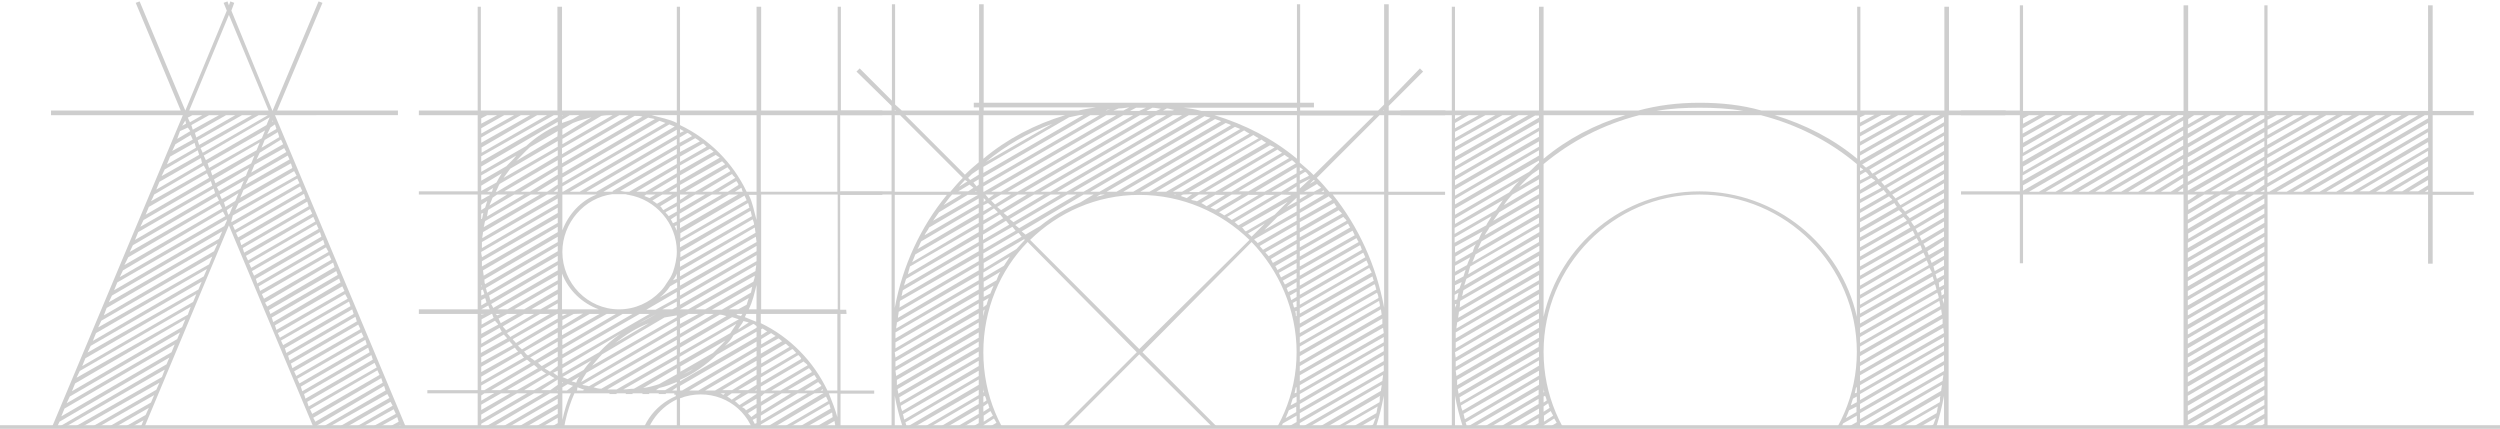 <?xml version="1.0" encoding="utf-8"?>
<!-- Generator: Adobe Illustrator 21.0.0, SVG Export Plug-In . SVG Version: 6.00 Build 0)  -->
<svg version="1.1" id="Layer_1" xmlns="http://www.w3.org/2000/svg" xmlns:xlink="http://www.w3.org/1999/xlink" x="0px" y="0px"
	 viewBox="0 0 705.5 121" style="enable-background:new 0 0 705.5 121;" xml:space="preserve">
<style type="text/css">
	.st0{fill:none;stroke:#CECECE;stroke-miterlimit:10;}
	.st1{clip-path:url(#SVGID_2_);}
	.st2{fill:#CECECE;}
</style>
<g>
	<line class="st0" x1="-1.5" y1="120.5" x2="706.8" y2="120.5"/>
	<g>
		<g>
			<defs>
				<rect id="SVGID_1_" x="-91.5" y="-40.5" width="835" height="161"/>
			</defs>
			<clipPath id="SVGID_2_">
				<use xlink:href="#SVGID_1_"  style="overflow:visible;"/>
			</clipPath>
			<g class="st1">
				<g>
					<path class="st2" d="M-6.8,121.4h21.1l37.3-88.9h-0.2h-37v-1.3H51L38.3,0.8l1.1-0.4l12.9,30.8L64,3l-0.9-2.2l1.1-0.4l0.4,1.1
						L65,0.4l1.1,0.4L65.3,3l11.6,28.3l13-30.9L91,0.8L78.2,31.2h34.1v1.3H77.8h-0.2l37.3,88.9h20.3v1.3h-19.8l8.6,20.7h19.4v1.3
						h-19l9.1,21.6H146v0.9h-12.1l13.4,31.9l-1.1,0.4l-13.4-32.4h-23.7l13.4,31.9l-1.1,0.4L108,167.1H21.3L7.9,199.5L6.8,199
						l13.4-31.9H-3.5l-13.4,32.4L-18,199l13.4-31.9h-13.8v-0.9h14.2l9.1-21.6h-18.3v-1.3H5.3l8.6-20.7H-6.8V121.4z M28.6,147
						l-31.3,18.1l-0.4,1.1h1.5l29.3-17L28.6,147z M29.7,144.7h-1.3l-29.5,16.8l-0.9,2.2l31.3-18.1L29.7,144.7z M23.7,144.7L0.4,158
						l-0.9,2.2l27-15.5H23.7z M27.1,150.7L0.4,166.2h2.8l23.1-13.6L27.1,150.7z M18.9,144.7l-17,9.9L1,156.5l20.7-11.9L18.9,144.7
						L18.9,144.7z M14.4,144.7l-11,6.3l-0.9,2.2l14.5-8.4h-2.6V144.7z M9.6,144.7l-4.7,2.8L4,149.4l8.4-4.7H9.6z M25.6,154.2
						l-20.5,12h2.6l17-9.9L25.6,154.2z M6,144.7L5.5,146l2.2-1.3H6z M38.8,122.7h-0.4L7.9,140.4l-1.1,1.9l31.3-18.1L38.8,122.7z
						 M37.5,125.7L6.8,143.4h2.8l27-15.5L37.5,125.7z M33.8,122.7l-24.6,14l-0.9,2.2l28-16.2H33.8z M24.1,157.8l-14.5,8.4h2.8
						l10.8-6.5C23.4,159.1,23.9,158.5,24.1,157.8z M29,122.7l-18.3,10.6l-0.9,1.9l22-12.5H29z M24.3,122.7l-12.1,6.9l-0.9,2.2
						l15.7-9.1C27,122.7,24.3,122.7,24.3,122.7z M35.9,129.4l-24.4,14h2.6L35,131.3L35.9,129.4z M19.8,122.7l-6,3.5l-0.9,1.9
						l9.5-5.4C22.4,122.7,19.8,122.7,19.8,122.7z M15.2,122.7l-0.9,1.9l3.5-1.9H15.2z M22.6,161.3l-8.2,5H17l4.7-2.8L22.6,161.3z
						 M47.8,100.9l-31,18.1l-0.9,1.9L47,102.8L47.8,100.9z M34.4,132.8l-18.3,10.6h2.8l14.7-8.4L34.4,132.8z M46.5,104.3l-29.5,17
						h2.6l26.1-14.9L46.5,104.3z M49.3,97.2l-31.1,18.1l-0.9,2.2l31.1-18.1L49.3,97.2z M50.8,93.8l-31.1,18.1l-0.9,1.9L50,95.7
						L50.8,93.8z M18.9,166.2h1.7l0.4-1.3L18.9,166.2z M52.3,90.1l-31.1,18.1l-0.9,2.2l31.1-18.1L52.3,90.1z M33.1,136.5l-12.3,6.9
						h2.8l8.6-5L33.1,136.5z M45,108l-23.5,13.4h2.8L44.1,110L45,108z M53.8,86.6l-31.3,18.1l-0.9,1.9L53,88.8L53.8,86.6z
						 M107.6,166.2l-9.1-21.6H30.8l-9.1,21.6H107.6z M55.4,83l-31.3,18.1l-0.9,2.2l31.3-18.1L55.4,83z M56.9,79.5L25.6,97.6
						l-0.9,1.9L56,81.7L56.9,79.5z M31.6,139.9l-6,3.5h2.6l2.6-1.3L31.6,139.9z M58.4,75.9L27.1,94l-0.9,2.2L57.5,78L58.4,75.9z
						 M43.5,111.5l-17.3,9.9H29l13.6-7.8L43.5,111.5z M59.9,72.4L28.6,90.5l-0.9,1.9L59,74.6L59.9,72.4z M61.4,68.7L30.1,86.9
						L29.3,89l31.1-18.1L61.4,68.7z M62.7,65.3L31.6,83.4l-0.9,1.9l31.1-17.9L62.7,65.3z M42,115.1l-11,6.3h2.6l7.5-4.3L42,115.1z
						 M68.9,122.7h-2.6l-34.7,20.1l-0.4,0.6h1.7L68.9,122.7z M64,62.3v-0.4L33.1,79.7l-0.9,2.2l31.1-18.1L64,62.3z M61.6,122.7
						l-28.5,16.4l-0.9,2.2l32.1-18.5L61.6,122.7L61.6,122.7z M62.9,59.7L34.7,76.3l-0.9,1.9L63.6,61L62.9,59.7z M57.1,122.7
						l-22.4,12.9l-0.9,1.9l25.9-14.9h-2.6V122.7z M73.7,122.7h-2.8l-36,20.7h2.6L73.7,122.7z M62,57.5L36.2,72.6l-1.1,2.2l27.6-16
						L62,57.5z M52.3,122.7L36.1,132l-0.9,2.2L55,122.8L52.3,122.7L52.3,122.7z M40.5,118.6l-5,2.8h2.8l1.3-0.6L40.5,118.6z
						 M61.2,55.4L37.5,69.2l-0.9,1.9l25.2-14.5L61.2,55.4z M47.6,122.7l-10.1,5.8l-0.9,1.9l13.8-7.8h-2.8V122.7z M60.3,53.2L39,65.5
						l-0.9,2.2l22.6-13.2L60.3,53.2z M43.1,122.7l-4.1,2.2l-0.9,2.2l7.5-4.3L43.1,122.7L43.1,122.7z M78.2,122.7h-2.6l-36.2,20.7
						h2.8L78.2,122.7z M59.5,51.1l-19,11L39.6,64l20.3-11.6L59.5,51.1z M40,122.7l-0.4,0.6l1.5-0.6H40z M88.8,121.4L64.6,63.6
						l-24.2,57.8C40.4,121.4,88.8,121.4,88.8,121.4z M58.4,48.9L42,58.4l-0.9,2.2L59,50.2L58.4,48.9z M57.5,46.7l-14,8.2
						c-0.2,0.6-0.6,1.3-0.9,1.9L58.2,48L57.5,46.7z M56.7,44.6L45,51.3l-0.9,2.2L57,46L56.7,44.6z M83,122.7h-2.8l-36,20.7H47
						L83,122.7z M55.8,42.4l-9.3,5.4l-0.9,1.9l10.6-6L55.8,42.4z M54.9,40.3L48,44.2l-0.9,2.2l8.2-4.7L54.9,40.3z M53.8,38.1
						l-4.3,2.6l-0.9,1.9l5.8-3.2L53.8,38.1z M87.7,122.7h-2.8l-36,20.7h2.6L87.7,122.7z M53,36l-2.2,1L50,39.2l3.7-2.2L53,36z
						 M52.3,34l-0.9,1.5l1.1-0.6L52.3,34z M57.1,32.5h-2.8L53,33.2l0.6,1.3L57.1,32.5z M75.8,31.2l-11.2-27l-11.2,27H75.8z
						 M89.9,124l-0.6-1.3l-35.8,20.7h2.8L89.9,124z M61.8,32.5H59l-5,2.8l0.4,1.3L61.8,32.5z M66.4,32.5h-2.6l-8.8,5l0.4,1.3
						L66.4,32.5z M71.1,32.5h-2.8l-12.5,7.1l0.4,1.3L71.1,32.5z M75.6,32.5H73l-16.4,9.3l0.6,1.3L75.6,32.5z M75.2,35.3l0.9-2.2
						L57.5,43.9l0.6,1.3L75.2,35.3z M90.7,126.1l-0.4-1.3l-32.1,18.5h2.6L90.7,126.1z M73.9,39l0.9-2.2l-16.2,9.3l0.4,1.3L73.9,39z
						 M72.4,42.4l0.9-2.2l-13.8,8l0.4,1.3L72.4,42.4z M70.9,46.1l0.9-2.2l-11.4,6.7l0.4,1.1L70.9,46.1z M69.4,49.6
						c0.2-0.6,0.6-1.5,0.9-2.2l-9.1,5.4l0.6,1.1L69.4,49.6z M67.9,53.2l0.9-2.2L62,54.9l0.6,1.3L67.9,53.2z M91.6,128.3l-0.4-1.3
						l-28.5,16.4h2.8L91.6,128.3z M66.4,56.7l0.9-2.2l-4.1,2.6l0.4,1.3L66.4,56.7z M64.8,60.3l0.9-2.2L64,59.3l0.4,1.3L64.8,60.3z
						 M84.5,51.7l-0.6-1.3L65.7,60.8l-0.4,1.5v0.4L84.5,51.7z M85.3,53.9l-0.6-1.3l-19,11l0.6,1.3L85.3,53.9z M83,48.3l-15.7,9.1
						l-0.9,1.9l17.3-9.7L83,48.3z M86.2,56l-0.4-1.3l-19.2,11l0.6,1.3L86.2,56z M92.7,130.4l-0.6-1.3l-24.6,14.2H70L92.7,130.4z
						 M87.1,58.2l-0.4-1.3l-19,11l0.4,1.3L87.1,58.2z M82.1,46.1l-13.4,7.5l-0.9,2.2l14.7-8.4L82.1,46.1z M88.1,60.3L87.5,59l-19,11
						l0.4,1.3L88.1,60.3z M81.2,43.9l-11,6.3l-0.9,1.9L81.7,45L81.2,43.9z M89,62.5l-0.6-1.3l-19,11l0.6,1.3L89,62.5z M89.9,64.6
						l-0.6-1.3l-19,11l0.6,1.3L89.9,64.6z M80.2,41.8l-8.4,4.7l-0.9,2.2l9.9-5.8L80.2,41.8z M90.7,66.8l-0.4-1.3l-19.2,11l0.6,1.3
						L90.7,66.8z M93.5,132.6l-0.6-1.3L72,143.4h2.8L93.5,132.6z M91.6,69l-0.4-1.3l-19,11l0.4,1.3L91.6,69z M79.3,39.4l-6,3.7
						L72.4,45l7.5-4.3L79.3,39.4z M92.7,71.1L92,69.8l-19,11l0.4,1.3L92.7,71.1z M78.4,37.3l-3.7,2.2l-0.9,2.2l5-3L78.4,37.3z
						 M93.5,73.3L92.9,72l-19,11l0.6,1.3L93.5,73.3z M94.4,75.4L94,74.1L74.8,85.4l0.6,1.1L94.4,75.4z M77.6,35.1L76.3,36l-0.9,1.9
						l2.6-1.5L77.6,35.1z M95.3,77.6l-0.4-1.1l-19,11l0.4,1.1L95.3,77.6z M96.1,79.7l-0.4-1.1l-19,11l0.4,1.3L96.1,79.7z
						 M94.4,134.7l-0.6-1.3l-17,9.9h2.8L94.4,134.7z M76.9,34v0.4l0.2-0.2L76.9,34z M97.2,82.1l-0.6-1.3l-19,11l0.4,1.3L97.2,82.1z
						 M98.1,84.3L97.4,83l-19,11l0.6,1.3L98.1,84.3z M98.9,86.4l-0.4-1.3l-19.2,11l0.6,1.3L98.9,86.4z M99.8,88.6l-0.4-1.3l-19,11
						l0.4,1.3L99.8,88.6z M100.7,90.7l-0.4-1.3l-19,11l0.4,1.3L100.7,90.7z M95.3,136.9l-0.4-1.1l-13.4,7.5H84L95.3,136.9z
						 M101.7,92.9l-0.6-1.3l-19,11l0.4,1.3L101.7,92.9z M102.6,95.1l-0.6-1.3l-19,11l0.6,1.3L102.6,95.1z M103.5,97.2l-0.4-1.3
						l-19.2,11l0.6,1.3L103.5,97.2z M104.3,99.4l-0.4-1.3l-19,11l0.4,1.3L104.3,99.4z M105.2,101.5l-0.4-1.3l-19,11l0.4,1.3
						L105.2,101.5z M96.1,139.1c-0.2-0.4-0.2-0.6-0.4-1.1l-9.7,5.4h2.8L96.1,139.1z M106.3,103.7l-0.6-1.3l-19,11l0.4,1.3
						L106.3,103.7z M107.1,105.8l-0.6-1.3l-19,11l0.6,1.3L107.1,105.8z M108,108l-0.4-1.3l-19.2,11.2L89,119L108,108z M108.8,110.2
						l-0.4-1.3l-19,11.2l0.4,1.1L108.8,110.2z M90.5,122.7l0.2,0.9l1.5-0.9H90.5z M97.2,141.4l-0.6-1.3l-5.8,3.2h2.6L97.2,141.4z
						 M94.2,122.7l-3,1.7l0.4,1.3l5.4-3H94.2z M109.9,112.3l-0.6-1.1l-17.9,10.1h2.8L109.9,112.3z M98.9,122.7l-6.9,3.9l0.6,1.3
						l8.8-5.2C101.4,122.7,98.9,122.7,98.9,122.7z M103.5,122.7l-10.6,6l0.6,1.3l12.7-7.3H103.5z M108.2,122.7L94,130.9l0.4,1.3
						l16.6-9.5H108.2z M114,122.7h-1.1L94.8,133l0.4,1.3l19.2-11L114,122.7z M98.1,143.4l-0.6-1.1l-2.2,1.1H98.1z M114.7,124.2
						l-19,11l0.6,1.3l19-11L114.7,124.2z M110.8,114.5l-0.6-1.1l-14,8h2.6L110.8,114.5z M115.5,126.3l-19,11l0.6,1.3l19-11
						L115.5,126.3z M116.6,128.5l-19.2,11l0.6,1.3l19-11L116.6,128.5z M117.5,130.6l-19,11l0.4,1.3l19-11L117.5,130.6z M99.6,144.7
						l0.2,0.4l1.1-0.4H99.6z M119,134.1l-0.6-1.3L100,143.4h2.8L119,134.1z M102.8,144.7l-2.6,1.3l0.6,1.3l4.7-2.6H102.8z
						 M111.7,116.8l-0.6-1.3l-10.4,5.8h2.8L111.7,116.8z M107.3,144.7l-6.3,3.5l0.6,1.3l8.4-4.7h-2.7V144.7z M112.1,144.7l-9.9,5.6
						l0.4,1.3l12.3-6.9L112.1,144.7L112.1,144.7z M116.8,144.7l-13.8,8l0.4,1.1l16-9.1H116.8z M123.3,144.7h-1.9l-17.5,10.1l0.4,1.1
						l19.2-11L123.3,144.7z M119.8,136.3l-0.6-1.3l-14.5,8.4h2.6L119.8,136.3z M123.7,146l-19,11l0.6,1.3l19-11.2L123.7,146z
						 M112.5,119l-0.4-1.3l-6.7,3.7h2.8L112.5,119z M124.8,148.1l-19.2,11l0.6,1.3l19-11L124.8,148.1z M125.7,150.3l-19,11l0.4,1.3
						l19-11L125.7,150.3z M126.5,152.4l-19,11l0.4,1.3l19-11L126.5,152.4z M128,155.9l-0.6-1.3l-19,11l0.2,0.6h1.5L128,155.9z
						 M120.7,138.4l-0.4-1.3l-11,6.3h2.8L120.7,138.4z M113.4,121.2l-0.4-1.3l-2.8,1.5h2.6L113.4,121.2z M128.9,158l-0.6-1.3
						l-16.2,9.5h2.8L128.9,158z M121.6,140.6l-0.4-1.3l-7.1,4.1h2.6L121.6,140.6z M129.8,160.2l-0.4-1.3l-12.5,7.3h2.6L129.8,160.2z
						 M122.4,142.7l-0.4-1.3l-3.5,1.9h2.8L122.4,142.7z M130.6,162.4l-0.4-1.3l-8.8,5.2h2.8L130.6,162.4z M131.5,164.5l-0.4-1.3
						l-5,3h2.6L131.5,164.5z M132.4,166.2l-0.4-0.9l-1.3,0.9H132.4z"/>
					<path class="st2" d="M238.9,88.6h-1.7v21.6h9.5v0.9h-9.5v13.4c0,1.1,0.2,1.9,0.2,3c0,1.1-0.2,1.7-0.2,2.8v13.2h16.4v1.3h-16.4
						v21.6h16.4v0.9h-16.4v32.1h-0.9v-32.1h-21.6v32.1h-1.3v-32.1h-16h-5.6v32.1H191v-32.1h-32.4v32.1h-1.3v-32.1h-21.6v32.1h-0.9
						v-32.1h-18.5v-0.9h18.5v-21.6h-18.5v-1.3h18.5V111h-14.2v-0.9h14.2V88.6h-16.6v-1.3h16.6v-16V54.9h-16.6V54h16.6V32.5h-16.6
						v-1.3h16.6V1.9h0.9v29.3h21.6V1.9h1.3v29.3h16H191V1.9h0.9v29.3h21.6V1.9h1.3v29.3h21.6V1.9h0.9v29.3H249v1.3h-11.9v21.6H249
						V55h-11.9v32.4h1.7L238.9,88.6L238.9,88.6z M157.4,32.5h-1.1l-20.5,11.6v1.5l21.6-12.5V32.5z M151.6,32.5l-15.7,9.1v1.5
						l18.5-10.6H151.6z M147,32.5c-3.7,2.2-7.5,4.1-11.2,6.3v1.5l13.8-7.8H147z M142.3,32.5l-6.5,3.7v1.5l9.3-5.2H142.3z
						 M137.5,32.5l-1.7,0.9v1.5l4.5-2.4H137.5z M157.4,35.3v-0.9L135.8,47v1.5l12.7-7.3C151.1,38.8,154.1,36.8,157.4,35.3z
						 M145.7,43.9l-9.9,5.6V51l7.1-4.1C143.8,45.9,144.9,45,145.7,43.9z M141.6,48.9l-5.8,3.5v1.5l4.3-2.4
						C140.6,50.6,141,49.8,141.6,48.9z M135.8,54.9v1.5c0.9-0.4,1.5-0.9,2.4-1.3v-0.2H135.8z M136.9,58.6l0.6-1.9l-1.7,1.1v1.5
						L136.9,58.6z M157.4,60.1v-1.5l-21.6,12.5v0.2c0,0.4,0.2,0.9,0.2,1.3L157.4,60.1z M136,61.8c0.2-0.6,0.2-1.1,0.4-1.7l-0.6,0.2
						v1.5H136z M135.8,80.4v0.4h0.2C136,80.6,135.8,80.6,135.8,80.4z M136.2,81.7l-0.4,0.2v1.5l0.9-0.4
						C136.5,82.6,136.5,82.1,136.2,81.7z M136.9,84.1l-1.1,0.6v1.5l1.5-0.9C137.1,84.9,137.1,84.5,136.9,84.1z M135.8,87.3h2.4
						c-0.2-0.4-0.2-0.6-0.4-1.1L135.8,87.3z M139.3,89.7c-0.2-0.4-0.2-0.6-0.4-1.1h-0.2l-2.8,1.5v1.5L139.3,89.7z M135.8,88.6v0.2
						l0.9-0.2H135.8z M140.6,91.6c-0.2-0.4-0.6-0.6-0.9-1.1l-3.9,2.2v1.5L140.6,91.6z M141.6,93.6c-0.2-0.4-0.4-0.6-0.6-1.1l-5.2,3
						V97L141.6,93.6z M143.1,95.5c-0.2-0.4-0.6-0.6-0.9-1.1l-6.5,3.7v1.5L143.1,95.5z M144.7,97.4c-0.2-0.4-0.6-0.6-0.9-1.1l-8,4.5
						v1.5L144.7,97.4z M146.2,99.2c-0.4-0.4-0.6-0.6-0.9-1.1l-9.5,5.4v1.5L146.2,99.2z M147.9,100.9c-0.4-0.2-0.4-0.6-0.9-1.1
						l-11.2,6.5v1.5L147.9,100.9z M149.8,102.4c-0.4-0.2-0.6-0.6-1.1-0.9l-12.9,7.3v1.3h0.9L149.8,102.4z M157.4,111h-2.2
						l-19.4,11.4v1.5l21.6-12.5L157.4,111L157.4,111z M150.7,111l-14.9,8.6v1.5l17.5-10.1H150.7z M145.9,111l-10.1,6v1.5l12.9-7.5
						H145.9z M141.4,111l-5.6,3.2v1.5l8.2-4.7H141.4z M136.7,111l-0.9,0.6v1.5l3.7-2.2L136.7,111L136.7,111z M157.4,112.5L135.8,125
						v1.5l21.6-12.5L157.4,112.5L157.4,112.5z M157.4,115.3l-21.6,12.5v1.5l21.6-12.5V115.3z M157.4,117.9l-21.6,12.5v1.5l21.6-12.5
						V117.9z M157.4,120.7l-21.6,12.5v1.5l21.6-12.5V120.7z M157.4,123.3l-21.6,12.5v1.5l21.6-12.5V123.3z M157.4,126.1l-21.6,12.5
						v1.5l21.6-12.5V126.1z M157.4,128.7l-21.6,12.5v1.5l21.6-12.5V128.7z M156.1,144.7h-2.6l-17.7,10.1v1.5L156.1,144.7z
						 M151.6,144.7h-2.8l-12.9,7.3v1.5L151.6,144.7z M146.8,144.7h-2.6l-8.4,4.7v1.5L146.8,144.7z M142.3,144.7h-2.8l-3.7,1.9v1.5
						L142.3,144.7z M137.5,144.7h-1.7v0.9L137.5,144.7z M157.4,146.4v-1.5l-21.6,12.5v1.5L157.4,146.4z M157.4,149.2v-1.5
						l-21.6,12.5v1.5L157.4,149.2z M157.4,151.8v-1.5l-21.6,12.5v1.5L157.4,151.8z M157.4,154.6v-1.5l-21.6,12.5v0.6h1.7
						L157.4,154.6z M157.2,54.9h-2.8l-18.1,10.6c0,0.6-0.2,1.1-0.2,1.7L157.2,54.9z M157.4,57.5V56L136,68.3V70L157.4,57.5z
						 M157.4,62.9v-1.5L136,73.7v1.5L157.4,62.9z M157.4,65.5V64l-21.1,12.3c0,0.4,0.2,1.1,0.2,1.5L157.4,65.5z M152.4,54.9h-2.6
						l-12.9,7.5c-0.2,0.6-0.2,1.1-0.4,1.7L152.4,54.9z M157.4,68.3v-1.5l-20.7,12.1c0,0.4,0,0.9,0.2,1.3L157.4,68.3z M157.4,133
						v-1.5l-20.7,11.9h2.8L157.4,133z M157.4,70.9v-1.5l-20.3,11.9c0.2,0.4,0.2,0.9,0.4,1.3L157.4,70.9z M147.9,54.9h-2.8l-7.3,4.3
						c-0.2,0.6-0.2,1.3-0.4,1.9L147.9,54.9z M137.5,54.1h1.3c0.2-0.2,0.2-0.9,0.4-1.1L137.5,54.1z M157.4,73.7v-1.5L138,83.4
						c0.2,0.4,0.2,0.9,0.4,1.3L157.4,73.7z M143.1,54.9h-2.8l-1.3,0.9c-0.2,0.6-0.6,1.5-0.9,2.2L143.1,54.9z M157.4,76.3v-1.5
						l-18.8,11c0.2,0.4,0.4,0.6,0.6,1.1L157.4,76.3z M151.8,103.9c-0.4-0.2-0.6-0.6-1.1-0.9l-12.1,7.1h2.6L151.8,103.9z
						 M157.4,157.2v-1.5l-17.9,10.6h2.8L157.4,157.2z M157.4,43.9v-1.5L141,51.9c-0.4,0.6-0.6,1.5-1.1,2.2h0.4L157.4,43.9z
						 M141.2,88.6h-1.3c0,0.2,0.4,0.2,0.4,0.4L141.2,88.6z M157.4,79.1v-1.5l-17,9.7h2.8L157.4,79.1z M145.9,88.6h-2.8l-2.4,1.3
						l0.6,1.3L145.9,88.6z M157.4,135.6v-1.5l-16,9.3h2.6L157.4,135.6z M150.7,88.6h-2.8l-6,3.5c0.2,0.4,0.6,0.6,0.9,1.1L150.7,88.6
						z M157.4,39.8L144,47.6l-1.9,2.6l15.3-8.8L157.4,39.8L157.4,39.8z M157.4,46.7v-1.5L142.3,54h2.8L157.4,46.7z M155.2,88.6h-2.8
						l-9.3,5.4c0.2,0.4,0.6,0.6,0.9,1.1L155.2,88.6z M154.1,105.4c-0.4-0.2-0.9-0.6-1.3-0.9l-9.7,5.6h2.8L154.1,105.4z M157.4,160
						v-1.5l-13.2,7.8h2.6L157.4,160z M157.4,89.9v-1.3h-0.2l-12.5,7.1c0.2,0.4,0.6,0.6,0.9,1.1L157.4,89.9z M157.4,81.7v-1.5
						l-12.3,7.1h2.8L157.4,81.7z M157.4,37l-7.8,4.5c-1.5,1.3-2.6,2.6-3.9,3.9l11.6-6.9L157.4,37L157.4,37z M157.4,138.4v-1.5
						l-11.4,6.5h2.8L157.4,138.4z M157.4,92.5V91l-11.2,6.5c0.2,0.4,0.6,0.6,1.1,1.1L157.4,92.5z M157.4,49.3v-1.5L147,54.1h2.6
						L157.4,49.3z M157.4,95.3v-1.5l-9.5,5.4c0.4,0.4,0.6,0.9,1.1,1.1L157.4,95.3z M156.5,106.7c-0.4-0.2-1.1-0.6-1.5-0.9l-7.1,4.3
						h2.8L156.5,106.7z M157.4,162.6v-1.5l-8.6,5.2h2.8L157.4,162.6z M157.4,97.9v-1.5l-7.8,4.5c0.4,0.2,0.9,0.6,1.3,0.9L157.4,97.9
						z M157.4,84.5V83l-7.5,4.3h2.6L157.4,84.5z M157.4,141v-1.5l-6.7,3.9h2.6L157.4,141z M157.4,52.1v-1.5l-5.8,3.5h2.8L157.4,52.1
						z M157.4,100.7v-1.5l-5.6,3.2c0.4,0.2,0.6,0.6,1.1,0.9L157.4,100.7z M157.4,108.6v-1.5l-4.7,3h2.6L157.4,108.6z M157.4,165.4
						v-1.5l-3.9,2.4h2.6L157.4,165.4z M157.4,103.3v-1.5l-3.7,2.2c0.4,0.2,1.1,0.6,1.5,0.9L157.4,103.3z M157.4,87.1v-1.5l-3,1.7
						h2.8L157.4,87.1z M157.4,143.4v-1.1l-2.2,1.1H157.4z M157.4,106.1v-1.5l-1.3,0.6C156.5,105.4,156.9,105.8,157.4,106.1z
						 M157.4,54.1v-0.9l-1.1,0.9H157.4z M157.4,110.2V110l-0.2,0.2H157.4z M177.4,32.5h-2.6l-16.2,9.3v1.7L177.4,32.5z M169.7,32.7
						l-11,6.5v1.5l14.2-8.2C171.8,32.5,170.8,32.5,169.7,32.7z M160.8,32.5l-2.2,1.3v0.9c1.1-0.4,1.9-0.6,3-1.1l1.9-1.1
						C163.5,32.5,160.8,32.5,160.8,32.5z M158.7,32.5v0.2l0.2-0.2H158.7z M181.3,32.9c-0.6-0.2-1.5-0.2-2.2-0.2l-20.5,11.9v1.5
						L181.3,32.9z M184.8,33.6c-0.6-0.2-1.3-0.2-1.9-0.4l-24.2,14v1.7L184.8,33.6z M161.7,34.7l-3,1.7v1.7l8.2-5
						C165.1,33.6,163.4,34,161.7,34.7z M187.8,34.7c-0.6-0.2-1.1-0.4-1.7-0.6l-27.4,16v1.5L187.8,34.7z M190.4,35.7
						c-0.4-0.2-1.1-0.4-1.5-0.6l-30.2,17.5v1.5h0.2L190.4,35.7z M158.7,71.1c0,8.8,7.1,16.2,16,16.2c4.5,0,8.6-1.9,11.6-5
						c0.6-0.6,1.3-1.5,1.7-2.2s1.1-1.5,1.5-2.4l0.4-0.9c0.6-1.7,1.1-3.9,1.1-5.8c0-8-6-14.7-13.6-16c-0.4,0-0.6-0.2-1.1-0.2h-3.5
						C164.9,55.8,158.7,62.9,158.7,71.1z M158.7,54.9V65c1.7-4.5,5.2-8.4,9.7-10.1H158.7z M167.3,87.3h1.1h0.6
						c-4.7-1.7-8.6-5.4-10.4-10.1v10.1h0.4h2.6h0.2h4.5H167.3z M180.5,88.6l-21.8,12.5v1.7l24.6-14.2H180.5z M175.7,88.6l-17,9.9
						v1.5l19.8-11.4H175.7z M171.2,88.6l-12.5,7.1v1.7l15.1-8.8C173.8,88.6,171.2,88.6,171.2,88.6z M166.4,88.6l-7.8,4.5v1.5l10.6-6
						H166.4z M161.9,88.6l-3.2,1.7V92l5.8-3.5L161.9,88.6L161.9,88.6z M158.7,88.6v0.6l1.3-0.6H158.7z M175.1,94.2l-16.4,9.7v1.5
						l10.4-6C171,97.4,172.9,95.7,175.1,94.2z M166.9,101.7l-8.2,4.7c0.4,0.2,1.1,0.4,1.5,0.6l4.5-2.6
						C165.4,103.5,166,102.6,166.9,101.7z M158.7,107.8v0.4l0.2-0.4H158.7z M160.2,108.4l-1.5,0.9v0.9h1.3l1.7-1.3
						C161,108.6,160.8,108.6,160.2,108.4z M185.8,111.2l0.2-0.2h-2.8v0.2h-1.9V111h-2.8v0.2h-1.9V111h-1.7h-0.2H174v0.2h-2V111h-2.8
						h-1.9h-5.2c-2.2,5-3.5,10.6-3.5,16.4c0,5.8,1.3,11,3.5,16h0.6h1.9h2.6h0.2h4.5h0.2h4.3h0.2h4.5h0.2h4.5h0.2h4.3h0.4v-0.6
						c-6-2.6-10.4-8.6-10.4-15.5s4.3-12.9,10.4-15.5v-0.4h-0.4V111H188l-0.2,0.2H185.8z M158.7,111v7.5c0.6-2.6,1.3-5.2,2.4-7.5
						H158.7z M158.7,136v7.3h1.3h1.1C160,141,159.3,138.6,158.7,136z M158.7,144.7v1.3l2.2-1.3H158.7z M162.3,146.4l-0.6-1.3l-3,1.9
						v1.5L162.3,146.4z M163.6,148.3c-0.2-0.4-0.4-0.6-0.6-1.1l-4.3,2.4v1.7L163.6,148.3z M164.9,150.3c-0.2-0.4-0.6-0.6-0.9-1.1
						l-5.4,3.2v1.5L164.9,150.3z M166.2,152.2c-0.2-0.4-0.6-0.6-0.9-1.1l-6.7,3.9v1.7L166.2,152.2z M167.7,153.9
						c-0.2-0.4-0.6-0.6-0.9-1.1l-8.2,5v1.5L167.7,153.9z M169.5,155.7c-0.4-0.4-0.6-0.4-0.9-0.9l-9.9,5.6v1.7L169.5,155.7z
						 M171.2,157.4c-0.4-0.2-0.4-0.6-0.9-1.1l-11.6,6.9v1.5L171.2,157.4z M173.1,158.9c-0.4-0.2-0.6-0.6-1.1-0.9l-13.4,7.8v0.4h2.2
						L173.1,158.9z M191,38.1v-1.5l-30.2,17.5h2.8L191,38.1z M161.3,107.6c0.4,0.2,0.9,0.2,1.3,0.4c0.2-0.6,0.4-1.1,0.9-1.7
						L161.3,107.6z M163,109.3c-0.2,0.2,0,0.6-0.2,0.9h1.7l0.4-0.2L163,109.3z M165.6,144.7h-2.8c0.2,0.4,0.4,0.6,0.6,1.1
						L165.6,144.7z M175.3,160.4c-0.4-0.2-0.9-0.6-1.3-0.9l-11.2,6.7h2.8L175.3,160.4z M170.1,144.7h-2.6l-3.7,1.9l0.6,1.3
						L170.1,144.7z M191,90.5l-25.5,14.7c-0.6,0.9-1.1,1.7-1.5,2.6L191,92V90.5z M191,93.1l-26.7,15.5c0.6,0.2,1.3,0.2,1.9,0.4
						L191,94.8V93.1z M174.8,144.7H172l-6.9,3.9l0.6,1.3L174.8,144.7z M191,40.9v-1.7l-25.5,14.9h2.8L191,40.9z M179.4,144.7h-2.6
						l-10.4,5.8c0.2,0.4,0.6,0.6,0.9,1.1L179.4,144.7z M191,89c-1.1,0.2-2.4,0.4-3.5,0.6L169.9,100c-1.1,1.1-1.9,2.2-2.8,3.2
						L191,89.5V89z M191,95.9l-23.5,13.4c0.6,0.2,1.5,0.4,2.2,0.4L191,97.4V95.9z M177.4,161.9c-0.4-0.2-0.9-0.6-1.3-0.9l-8.6,5.2
						h2.6L177.4,161.9z M184.1,144.7h-2.8l-13.4,7.8c0.2,0.4,0.6,0.6,0.9,1.1L184.1,144.7z M188.7,144.7h-2.6l-16.6,9.5l1.1,1.1
						L188.7,144.7z M191,43.5V42l-20.7,12.1h2.6v-0.2L191,43.5z M191,146v-1.3h-0.4l-19.4,11.2c0.4,0.4,0.6,0.6,1.1,0.9L191,146z
						 M191,98.5l-19.6,11.4h2.6l17-9.7V98.5z M180,163.2c-0.4-0.2-1.1-0.6-1.5-0.9l-6.5,3.9h2.8L180,163.2z M191,148.8V147
						l-17.9,10.4c0.4,0.2,0.6,0.9,1.1,1.1L191,148.8z M173.6,96.8l9.5-5.6C179.6,92.5,176.4,94.6,173.6,96.8z M191,46.3v-1.7
						l-16,9.3c0.6,0,1.1,0.2,1.5,0.2h1.1L191,46.3z M191,151.4v-1.5l-16,9.1c0.4,0.2,0.9,0.6,1.3,0.9L191,151.4z M191,102.8v-1.5
						l-15.1,8.6c1.1,0,1.9-0.2,3-0.2L191,102.8z M182.6,164.3c-0.4-0.2-1.1-0.4-1.5-0.6l-4.3,2.6h2.6L182.6,164.3z M191,154.2v-1.7
						l-13.8,8c0.4,0.2,0.9,0.6,1.3,0.9L191,154.2z M191,48.9v-1.5l-11.4,6.7h2.6L191,48.9z M191,156.7v-1.5l-11.4,6.5
						c0.4,0.2,1.1,0.6,1.5,0.9L191,156.7z M180,91.4c2.4-1.1,5.2-2.8,5.2-2.8L180,91.4z M185.4,165.4c-0.6-0.2-1.1-0.4-1.7-0.6
						l-2.4,1.5h2.8L185.4,165.4z M191,105.6v-1.7l-9.5,5.6c1.5-0.2,3-0.6,4.5-1.1L191,105.6z M185,54.9h-2.6c-0.2,0-0.4,0.4-0.6,0.4
						c0.4,0.2,1.1,0.4,1.5,0.6L185,54.9z M191,112.7c-5.4,2.6-9.3,8-9.3,14.5s3.9,11.9,9.3,14.5V112.7z M191,159.5v-1.7l-8.8,5.2
						c0.4,0.2,1.1,0.4,1.5,0.6L191,159.5z M191,84.1v-1.7l-8.6,5h2.6L191,84.1z M191,34.7v-2.2h-7.1C186.3,33.2,188.9,33.6,191,34.7
						z M191,51.7V50c-2.2,1.3-4.7,2.8-6.9,4.1h2.8L191,51.7z M189.7,54.9h-2.8l-2.8,1.7c0.4,0.2,0.9,0.6,1.3,0.9
						C186.9,56.7,188.2,55.8,189.7,54.9z M191,162.1v-1.5l-6,3.5c0.6,0.2,1.1,0.2,1.7,0.4L191,162.1z M191,108.2v-0.4
						c-1.5,0.6-3.2,1.3-5,1.7l-0.9,0.6h2.6L191,108.2z M191,79.7l-1.9,1.1c-0.9,1.3-1.9,2.4-3,3.2l5-2.8v-1.5H191z M188.2,166.2
						c-0.4-0.2-1.1-0.2-1.5-0.4l-0.6,0.4H188.2z M191,57.1v-1.7l-4.7,2.8c0.4,0.2,0.4,0.6,0.9,1.1L191,57.1z M191,86.6v-1.5
						l-4.1,2.2h2.8L191,86.6z M191,59.7v-1.5l-3.2,1.7c0.2,0.4,0.6,0.6,0.9,1.1L191,59.7z M191,164.9v-1.7l-3,1.7
						c0.6,0.2,1.3,0.2,1.9,0.4L191,164.9z M191,54.1v-1.3l-2.2,1.3H191z M191,62.5v-1.7l-1.7,1.1c0.2,0.4,0.4,0.6,0.6,1.1L191,62.5z
						 M191,110.2v-0.9l-1.3,0.9H191z M191,77.2c-0.2,0.6-0.6,1.3-1.1,1.9l1.1-0.4V77.2z M191,65.1v-1.5l-0.6,0.2L191,65.1z
						 M213.5,54.1V32.5h-21.6v2.8c8.2,3.9,14.9,10.6,18.8,18.8H213.5z M191.9,36.4v1.1L193,37C192.5,36.8,192.3,36.6,191.9,36.4z
						 M194,37.5l-2.2,1.3v1.5l3.5-1.9C194.9,38.1,194.5,37.7,194,37.5z M196.2,39l-4.3,2.4v1.5l5.6-3
						C197.1,39.6,196.6,39.2,196.2,39z M198.4,40.5l-6.5,3.7v1.5l7.5-4.3C199,41.1,198.8,40.7,198.4,40.5z M200.3,42l-8.4,4.7v1.5
						l9.5-5.4C200.9,42.4,200.7,42.2,200.3,42z M202,43.7c-3.5,1.9-6.7,3.9-10.1,5.8V51l11.2-6.5C202.9,44.2,202.5,44.2,202,43.7z
						 M203.8,45.5l-11.9,6.7v1.5l12.7-7.3C204.4,45.9,204,45.9,203.8,45.5z M205.7,54.9l-13.8,8v1.5l16.4-9.5H205.7z M200.9,54.9
						l-9.1,5.4v1.5l11.9-6.9H200.9z M196.2,54.9c-1.5,0.9-2.8,1.7-4.3,2.6V59l7.1-4.1H196.2z M191.9,54.9v1.5
						c0.9-0.4,1.5-1.1,2.4-1.5H191.9z M210.7,56.5l-0.6-1.3L192,65.8v1.5L210.7,56.5z M211.5,58.6c-0.2-0.4-0.2-0.9-0.4-1.3
						l-19.2,11v1.5L211.5,58.6z M212.2,61c-0.2-0.4-0.2-1.1-0.4-1.5L192,71.1v1.5L212.2,61z M212.8,63.4c0-0.4-0.2-1.1-0.4-1.5
						l-20.5,11.9v1.5L212.8,63.4z M213.2,65.7c0-0.4-0.2-1.1-0.2-1.5l-21.1,12.3V78L213.2,65.7z M213.5,68.3c0-0.4-0.2-1.1-0.2-1.5
						l-21.4,12.3v1.5L213.5,68.3z M213.5,70.9v-1.5l-21.6,12.5v1.5L213.5,70.9z M213.5,73.7V72l-21.6,12.5V86L213.5,73.7z
						 M213.2,76.5c0-0.6,0.2-1.1,0.2-1.7l-21.6,12.5h2.4L213.2,76.5z M201.4,88.6H199l-7.1,4.1v1.5L201.4,88.6z M194.3,88.6
						l-2.4,1.3v1.5l5.2-2.8H194.3z M205,89.2c-0.6-0.2-1.3-0.4-1.9-0.4l-11.2,6.5v1.5L205,89.2z M208.5,90.1l-1.9-0.6l-14.7,8.6v1.5
						L208.5,90.1z M206.1,94c0.6-0.9,1.1-1.7,1.7-2.6l-16,9.3v1.5L206.1,94z M213.5,95.1v-1.5l-11.2,6.5c-3,2.8-6.5,5.4-10.4,7.1
						v0.4L213.5,95.1z M201.2,99.6c1.1-1.1,2.4-2.2,3.5-3.5l-12.7,7.3v1.5L201.2,99.6z M213.5,97.9v-1.5l-21.6,12.5v1.3h0.6
						L213.5,97.9z M197.7,143.2c8.2,0,14.9-6,15.7-14v-3.9c-0.9-8-7.5-14-15.7-14c-1.9,0-4.1,0.4-5.8,1.1v29.8
						C193.6,142.7,195.8,143.2,197.7,143.2z M209.4,144.7l-17.5,9.9v1.5l20.1-11.4H209.4z M204.6,144.7l-12.7,7.3v1.5l15.5-8.8
						H204.6z M200.1,144.7l-8.2,4.5v1.5l10.8-6H200.1z M195.3,144.7l-3.5,1.9v1.5l6.3-3.5h-2.8V144.7z M191.9,144.7v0.6l1.5-0.6
						H191.9z M213.5,144.9l-21.6,12.5v1.5l21.6-12.5V144.9z M213.5,147.5L191.9,160v1.5l21.6-12.5V147.5z M213.5,150.3l-21.6,12.5
						v1.5l21.6-12.5V150.3z M213.5,152.9l-21.6,12.5v0.4c0.6,0,1.3,0.2,1.9,0.2l19.6-11.6v-1.5H213.5z M195.6,104.1l-2.8,1.5
						C193.6,105.2,194.7,104.8,195.6,104.1z M205.3,47.2l-11.9,6.9h2.8l9.9-5.8C205.9,47.8,205.5,47.6,205.3,47.2z M213.5,100.5V99
						l-19,11.2h2.6L213.5,100.5z M213.5,157.2v-1.5L195.3,166c0.6,0,1.5,0.2,2.2,0.2c0.2,0,0.4-0.2,0.6-0.2L213.5,157.2z
						 M212.6,79.5c0.2-0.6,0.4-1.1,0.4-1.7l-16.8,9.5h1.3h1.5L212.6,79.5z M206.6,49.1l-8.4,5h2.8l6.5-3.9
						C207.2,49.8,206.8,49.6,206.6,49.1z M213.5,103.3v-1.5l-14.5,8.4h2.8L213.5,103.3z M213.5,159.8v-1.5l-13.4,7.8
						c1.1,0,2.4-0.2,3.5-0.4L213.5,159.8z M211.9,82.6c0.2-0.6,0.2-1.1,0.4-1.7l-11.4,6.5h2.8L211.9,82.6z M213.5,138.2v-1.5l-3,1.7
						c-1.9,2.4-4.7,4.1-7.8,5h1.9L213.5,138.2z M207.8,51.1l-5,3h2.6l3-1.9C208.3,51.7,208.1,51.5,207.8,51.1z M204.6,111h-1.3
						c0.2,0,0.6,0.4,0.9,0.4L204.6,111z M213.5,105.8v-1.5l-9.7,5.8h2.8L213.5,105.8z M213.5,92.5V92c-0.4-0.2-0.4-0.4-0.9-0.6
						l-5.6,3.2c-0.6,1.1-1.5,2.2-2.4,3L213.5,92.5z M209.1,111h-2.6l-1.3,0.9c0.4,0.2,0.9,0.6,1.3,0.9L209.1,111z M210.7,86l0.6-1.9
						l-5.6,3.2h2.6L210.7,86z M213.5,141v-1.5l-6.9,3.9h2.6L213.5,141z M213.5,162.6v-1.5l-6.9,4.1c2.2-0.4,4.3-1.3,6.3-2.2
						L213.5,162.6z M213.5,166.2v-2.4c-2.2,0.9-4.3,1.7-6.7,2.4H213.5z M207.4,54.1h2.2c-0.2-0.2-0.2-0.9-0.4-1.1L207.4,54.1z
						 M213.5,111.2V111h-2.4l-3.7,2.2c0.4,0.2,0.9,0.9,1.3,1.1L213.5,111.2z M207.8,88.8c0.4,0.2,0.9,0.2,1.3,0.4
						c0.2-0.2,0.2-0.4,0.4-0.6h-1.3L207.8,88.8z M211.3,91c-0.6-0.2-0.9-0.2-1.5-0.4c-0.4,0.9-1.1,1.5-1.5,2.4L211.3,91z
						 M213.5,108.6v-1.5l-5.2,3h2.8L213.5,108.6z M213.5,114v-1.5l-4.1,2.4c0.4,0.2,0.9,0.4,1.1,0.9L213.5,114z M210.2,89.5l3.2,1.3
						v-2.2h-2.8L210.2,89.5z M213.5,116.6v-1.5l-2.4,1.5c0.2,0.4,0.6,0.6,0.9,1.1L213.5,116.6z M213.5,143.4v-1.3l-2.4,1.3H213.5z
						 M213.5,62.1V55h-2.2C212.4,57.1,212.8,59.7,213.5,62.1z M213.5,87.3v-6.9c-0.6,2.4-1.1,4.7-2.2,6.9H213.5z M213.5,134.1h-0.2
						c-0.4,0.9-0.9,1.7-1.3,2.4l1.5-0.9V134.1z M213.5,119.4v-1.5l-1.1,0.6c0.2,0.4,0.4,0.6,0.6,1.1L213.5,119.4z M213.5,110.2v-0.4
						l-0.4,0.4H213.5z M236.3,32.5h-21.6v21.6h21.6V32.5z M214.8,54.9v16.4v16h21.6V54.9H214.8z M236.3,110.2V88.6h-21.6v2.6
						c8.2,3.9,14.9,10.8,18.8,19H236.3z M215.2,92.7l-0.4,0.2v1.7l1.7-1.1C216,93.3,215.6,92.9,215.2,92.7z M217.6,94l-2.8,1.7v1.5
						l4.1-2.4C218.4,94.6,218,94.2,217.6,94z M219.7,95.5l-5,2.8v1.5l6-3.5C220.4,96.1,220.1,95.7,219.7,95.5z M221.7,97l-6.9,4.1
						v1.5l8-4.7C222.3,97.6,222.1,97.2,221.7,97z M223.6,98.5l-8.8,5.2v1.7l9.9-5.8C224.2,99.2,224,98.7,223.6,98.5z M225.3,100.2
						l-10.6,6.3v1.5l11.4-6.7C226,100.9,225.8,100.7,225.3,100.2z M226.8,102l-12.1,7.1v1.1h1.1l12.1-7.1
						C227.7,102.6,227,102.4,226.8,102z M229.8,111l-15.1,8.8v1.7l17.7-10.6L229.8,111L229.8,111z M225.1,111l-10.4,6.3v1.5
						l13.2-7.8H225.1z M220.6,111l-5.8,3.5v1.7l8.4-5.2H220.6z M215.8,111c-0.4,0.2-0.6,0.6-1.1,0.9v1.5l3.9-2.4H215.8z
						 M233.7,113.2l-0.6-1.3l-18.3,10.8v1.5L233.7,113.2z M234.4,115.3c-0.2-0.4-0.2-0.9-0.4-1.3l-19.2,11.2v1.5L234.4,115.3z
						 M235,117.7c-0.2-0.4,0-0.9-0.2-1.3l-20.1,11.4v1.3v0.4L235,117.7z M235.7,120.1c0-0.4-0.2-0.9-0.2-1.3l-20.7,11.9v1.7
						L235.7,120.1z M236.1,122.7c0-0.4-0.2-1.1-0.2-1.5l-21.1,12.3v1.5L236.1,122.7z M236.3,125.3v-0.9c0-0.2-0.2-0.6-0.2-0.9
						L214.8,136v1.7L236.3,125.3z M236.3,127.8v-1.5l-21.6,12.5v1.5L236.3,127.8z M236.1,130.6c0-0.2,0.2-0.2,0.2-0.4v-1.3
						l-21.6,12.5v1.7L236.1,130.6z M214.8,163.4v2.8h21.6v-21.6h-2.8C229.6,152.9,222.9,159.5,214.8,163.4z M227.9,144.7l-13.2,7.5
						v1.5l16-9.1h-2.8V144.7z M223.4,144.7l-8.6,5v1.5l11.2-6.5H223.4z M218.6,144.7l-3.9,2.2v1.7l6.7-3.9H218.6z M214.8,144.7v1.1
						l1.9-1.1H214.8z M230.9,147c0.4-0.6,0.9-1.3,1.3-2.2L214.8,155v1.5L230.9,147z M227.7,151.6c0.6-0.9,1.5-1.7,2.2-2.6l-15.1,8.6
						v1.7L227.7,151.6z M220.8,158.5c1.7-1.3,3.5-2.8,5-4.5l-11,6.5v1.5L220.8,158.5z M235.9,133.5c0-0.6,0.2-1.1,0.2-1.7
						l-20.3,11.6h2.8L235.9,133.5z M228.3,103.9l-10.6,6.3h2.6c3-1.7,5.8-3.5,8.8-5.2C229,104.6,228.6,104.3,228.3,103.9z
						 M235.2,136.5c0.2-0.6,0.2-1.1,0.4-1.7l-15.1,8.6h2.6L235.2,136.5z M229.8,105.8l-7.5,4.3h2.8l5.4-3.2
						C230.3,106.5,230.1,106.3,229.8,105.8z M234.4,139.7c0.2-0.6,0.2-1.3,0.4-1.9l-9.7,5.6h2.8L234.4,139.7z M230.9,107.8l-3.9,2.4
						h2.6l2.2-1.3C231.6,108.4,231.1,108.2,230.9,107.8z M232.9,143.2c0.2-0.6,0.6-1.3,0.9-1.9l-3.9,2.2h2.6L232.9,143.2z
						 M231.6,110.2h0.6v-0.4L231.6,110.2z M236.3,117.7V111h-2.4C234.8,113.2,235.7,115.6,236.3,117.7z M236.3,143.4v-6.5
						c-0.6,2.2-1.5,4.3-2.4,6.5H236.3z"/>
					<path class="st2" d="M407.8,32.5h-16v21.6h16V55h-16v44.4v44h16.4v1.3h-16.4v21.6h20.7v0.9h-20.7v1.5l5.6,5.6l-0.9,0.9l-4.7-5
						v29.1h-1.3V169l-1.7-1.9h-22v1.3h3.9v0.9h-3.9v30h-0.9v-30h-44.4h-44v30h-1.3v-30h-1.5v-0.9h1.5v-1.3h-21.8l-1.9,1.9v30.2h-0.9
						v-29.1l-9.7,9.7l-0.9-0.9l10.6-10.4V167h-12.1v-0.9h12.1v-21.6h-12.1v-1.3h12.1v-44V54.9h-14.5V54h14.5V32.5h-14.5v-1.3h14.5
						v-1.3l-9.9-9.7l0.9-0.9l9.1,9.1V1.2h0.9v28.3l1.9,1.7h21.8v-0.9h-1.5V29h1.5V1.2h1.3V29h44H366V1.2h0.9V29h3.9v1.3h-3.9v0.9h22
						l1.7-1.7V1.2h1.3v27.2l8.8-9.1l0.9,0.9l-9.7,9.7v1.3h16L407.8,32.5L407.8,32.5z M252.9,31.2l-0.4-0.2v0.2H252.9z M268.2,54.1
						c1.1-1.3,2.2-2.6,3.5-3.9L254,32.5h-1.5v21.6H268.2z M252.5,86.9C254.7,75,259.8,64,267.2,55h-14.7L252.5,86.9L252.5,86.9z
						 M276.2,87.1v-1.5l-23.7,13.8c0,0.4,0.2,1.1,0.2,1.5L276.2,87.1z M267.2,143.4c-7.3-9.1-12.5-19.8-14.7-31.7v31.7H267.2z
						 M254,166.2l17.7-17.9c-1.3-1.3-2.4-2.4-3.5-3.7h-15.7v21.6L254,166.2L254,166.2z M252.5,167.5l0.4-0.4h-0.4V167.5z
						 M276.2,81.7v-1.5l-23.5,13.6v1.7L276.2,81.7z M276.2,84.5V83l-23.5,13.6v1.7L276.2,84.5z M276.2,89.9v-1.5L252.7,102v1.5
						L276.2,89.9z M276.2,92.5V91l-23.5,13.6c0,0.4,0.2,1.1,0.2,1.5L276.2,92.5z M276.2,79.1v-1.5L253.1,91c0,0.6-0.2,1.1-0.2,1.7
						L276.2,79.1z M276.2,95.3v-1.5l-23.1,13.4v1.5L276.2,95.3z M276.2,76.3v-1.5L253.6,88c0,0.6-0.2,1.1-0.2,1.7L276.2,76.3z
						 M276.2,97.9v-1.5l-22.9,13.4c0,0.4,0.2,0.9,0.2,1.3L276.2,97.9z M276.2,73.7v-1.5L254,84.9c-0.2,0.6,0,1.3-0.2,1.9L276.2,73.7
						z M276.2,100.7v-1.3v-0.2l-22.4,12.9c0,0.4,0.2,1.1,0.2,1.5L276.2,100.7z M276.2,103.3v-1.5l-22,12.7c0,0.4,0.2,1.1,0.4,1.5
						L276.2,103.3z M276.2,70.9v-1.5l-21.4,12.5c-0.2,0.6-0.2,1.1-0.4,1.7L276.2,70.9z M276.2,106.1v-1.5l-21.4,12.3
						c0.2,0.4,0.2,1.1,0.4,1.5L276.2,106.1z M276.2,68.3v-1.5l-20.5,11.9l-0.6,1.9L276.2,68.3z M255.5,32.5l16.8,16.8
						c1.3-1.3,2.6-2.4,3.9-3.5V32.5H255.5z M276.2,108.6v-1.5l-20.7,12.1c0.2,0.4,0.2,0.9,0.4,1.3L276.2,108.6z M276.2,152.6
						c-1.3-1.1-2.6-2.2-3.9-3.5l-16.8,17h20.7V152.6z M276.2,65.5V64l-19.4,11.2c-0.2,0.6-0.4,1.5-0.6,2.2L276.2,65.5z M276.2,111.5
						V110l-20.1,11.6l0.6,1.3L276.2,111.5z M276.2,114v-1.5L257,123.7l0.6,1.3L276.2,114z M276.2,62.9v-1.5l-17.9,10.4
						c-0.2,0.6-0.6,1.5-0.9,2.2L276.2,62.9z M276.2,116.8v-1.5l-18.3,10.6l0.6,1.3L276.2,116.8z M276.2,60.1v-1.5L260,68.1
						c-0.4,0.6-0.6,1.5-1.1,2.2L276.2,60.1z M276.2,119.4v-1.5L259,128.1c0.2,0.4,0.2,0.9,0.4,1.3L276.2,119.4z M276.2,122.2v-1.5
						l-16.4,9.5c0.2,0.4,0.4,0.6,0.6,1.1L276.2,122.2z M276.2,57.5V56l-14,8.2c-0.4,0.9-0.9,1.3-1.3,2.2L276.2,57.5z M276.2,124.8
						v-1.5l-15.3,8.8l0.6,1.3L276.2,124.8z M276.2,127.6v-1.5l-14,8.2c0.2,0.4,0.4,0.6,0.6,1.1L276.2,127.6z M273.2,54.9l-8.2,5
						c-0.6,0.9-1.1,1.5-1.7,2.4L276,55h-2.8V54.9z M276.2,130.2v-1.5l-12.9,7.5c0.2,0.4,0.6,0.6,0.9,1.1L276.2,130.2z M276.2,133
						v-1.5l-11.6,6.7c0.2,0.4,0.6,0.6,0.9,1.1L276.2,133z M276.2,135.6v-1.5l-10.1,6c0.2,0.4,0.4,0.6,0.6,1.1L276.2,135.6z
						 M268.7,54.9c-0.9,0.9-1.7,2.2-2.4,3l5-3H268.7z M276.2,138.4v-1.5l-8.8,5.2c0.2,0.4,0.6,0.6,0.9,1.1L276.2,138.4z M276.2,141
						v-1.5l-6.7,3.9h2.6L276.2,141z M269.5,144.7l0.2,0.2l0.6-0.2H269.5z M274.7,53l-1.1-0.9l-3.2,1.9h2.8L274.7,53z M272.3,144.7
						l-1.9,0.9c0.2,0.4,0.9,0.6,1.1,1.1l3.5-1.9h-2.7V144.7z M272.3,50.8c-0.6,0.6-1.1,1.3-1.7,1.9l2.4-1.5L272.3,50.8z
						 M272.3,147.7l1.3-1.3l-1.5,0.9C272.1,147.5,272.3,147.5,272.3,147.7z M276.2,49.3v-1.5l-1.9,1.3l-1.1,1.1l0.6,0.6L276.2,49.3z
						 M276.2,146.4v-1.1l-2.6,2.8L276.2,146.4z M276.2,149.2v-1.5l-2.4,1.3c0.4,0.4,0.6,0.9,1.1,1.1L276.2,149.2z M276.2,143.4v-1.1
						l-2.2,1.1H276.2z M276.2,52.1v-1.5l-1.5,0.9l0.9,1.1L276.2,52.1z M275.6,54.1l-0.2-0.2l-0.2,0.2H275.6z M276.2,151.4v-1.1
						l-0.6,0.4L276.2,151.4z M304.3,31.2c1.7-0.4,3.2-0.6,5-0.9h-31.7v0.9H304.3z M277.5,44.8c6.7-5.6,14.5-9.7,23.1-12.3h-23.1
						V44.8z M315,32.5h-2.8l-34.7,20.1v1.5h0.2L315,32.5z M307.7,32.5L277.5,50v1.5l32.8-19H307.7z M304.5,32.5
						c-0.9,0.2-1.9,0.4-2.8,0.6l-24.2,14v1.7l28.3-16.4L304.5,32.5L304.5,32.5z M278.2,56.5l-0.6-0.6V57L278.2,56.5z M279.9,58.2
						l-1.1-0.9l-1.3,0.6v1.7L279.9,58.2z M281.6,59.9l-1.1-1.1l-3,1.9v1.5L281.6,59.9z M283.1,61.6l-0.9-1.1l-4.7,2.8V65L283.1,61.6
						z M284.8,63.4l-0.9-1.1l-6.5,3.9v1.5L284.8,63.4z M286.6,65.1l-0.9-1.1l-8.2,4.7v1.7L286.6,65.1z M288.3,66.8
						c-0.4-0.4-0.4-0.6-0.9-1.1l-9.9,5.8V73L288.3,66.8z M286.8,70.3c0.9-0.9,1.5-1.7,2.4-2.6l-0.2-0.2l-11.4,6.7v1.7L286.8,70.3z
						 M290,68.3c-7.8,8-12.5,19-12.5,31.1s4.7,22.9,12.5,30.8l30.8-30.8L290,68.3z M283.3,75c0.6-0.9,1.1-1.7,1.7-2.6l-7.5,4.5v1.5
						L283.3,75z M281.2,79.1c0.4-0.9,0.6-1.7,1.1-2.4l-4.7,2.8v1.7L281.2,79.1z M279.5,82.8c0.2-0.6,0.6-1.5,0.9-2.2l-2.8,1.7v1.5
						L279.5,82.8z M278.4,86l0.6-1.9l-1.5,0.9v1.7L278.4,86z M277.9,87.3l-0.4,0.4v1.5C277.7,88.6,277.7,87.9,277.9,87.3z
						 M277.5,109.3v1.5l0.2-0.2C277.5,110.2,277.5,109.7,277.5,109.3z M277.9,111.7l-0.4,0.2v1.7l0.9-0.6
						C278.2,112.5,278.2,112.1,277.9,111.7z M278.8,113.8l-1.3,0.9v1.5l1.7-1.1C279,114.7,279,114.3,278.8,113.8z M279.5,116
						l-1.9,1.3v1.7l2.6-1.7L279.5,116z M280.5,118.1l-3,1.9v1.5l3.7-2.2L280.5,118.1z M281.6,120.3l-4.1,2.4v1.7l4.7-2.8
						L281.6,120.3z M282.7,122.5l-5.2,3v1.5l5.8-3.5C283.1,123.1,282.9,122.9,282.7,122.5z M284,124.4l-6.5,3.7v1.7l7.1-4.3
						C284.4,125,284.2,124.8,284,124.4z M285.3,126.3l-7.8,4.5v1.5l8.6-5C285.9,127,285.5,126.8,285.3,126.3z M286.8,128.1l-9.3,5.4
						v1.7l10.1-6C287.4,128.7,287,128.5,286.8,128.1z M289.2,130.9c-0.2-0.4-0.6-0.4-0.9-0.9l-10.8,6.3v1.5l11.6-6.7L289.2,130.9
						L289.2,130.9z M286.6,133.7l-9.1,5.2v1.7l5.2-3.2L286.6,133.7z M277.5,141.6v1.1l2.6-2.6L277.5,141.6z M293.7,144.7h-2.8
						l-13.4,7.8c0.4,0.2,0.6,0.6,1.1,0.9L293.7,144.7z M288.9,144.7h-2.6l-8.8,5v1.7L288.9,144.7z M284.4,144.7h-2.8l-4.1,2.4v1.5
						L284.4,144.7z M279.7,144.7h-2.2v1.3L279.7,144.7z M300.6,166.2c-8.6-2.6-16.4-6.9-23.1-12.5v12.5H300.6z M277.5,168.4h31.7
						c-1.7-0.2-3.2-0.9-5-1.3h-26.7V168.4z M278.2,45.7L297,34.9C290,37.5,283.8,41.1,278.2,45.7z M280.5,54.9h-2.4L279,56
						L280.5,54.9z M294.8,135.8c-0.4-0.2-0.6-0.6-1.1-0.9l-14.9,8.4h2.8L294.8,135.8z M298.2,144.7h-2.6l-16.2,9.3
						c0.4,0.2,0.6,0.6,1.1,0.9L298.2,144.7z M319.8,32.5H317l-37.3,21.6h2.8L319.8,32.5z M285.3,54.9h-2.8l-2.8,1.7l1.1,1.1
						L285.3,54.9z M291.8,133.2l-8,4.7l-3.9,3.7l12.9-7.3C292.4,134.1,292.2,133.5,291.8,133.2z M289.8,54.9h-2.6
						c-1.9,1.1-3.9,2.4-5.8,3.5l1.1,0.9L289.8,54.9z M303,144.7h-2.8l-18.8,10.8c0.4,0.2,0.9,0.6,1.3,0.9L303,144.7z M294.6,54.9
						h-2.8l-8.6,5.2l1.1,0.9L294.6,54.9z M296.9,137.3c-0.4-0.2-0.9-0.6-1.3-0.9l-12.1,6.9h2.6L296.9,137.3z M307.5,144.7h-2.6
						L283.6,157l1.3,0.6L307.5,144.7z M324.3,32.5h-2.6l-37.3,21.6h2.8L324.3,32.5z M299.3,54.9h-2.8l-11.6,6.9l1.1,0.9L299.3,54.9z
						 M312.2,144.7h-2.8l-23.5,13.6c0.4,0.2,0.9,0.6,1.3,0.9L312.2,144.7z M290,131.7l-3.7,3.7l4.5-2.8
						C290.5,132.4,290.5,131.9,290,131.7z M303.8,54.9h-2.6l-14.7,8.6l1.1,0.9L303.8,54.9z M299.3,138.6c-0.4-0.2-1.1-0.6-1.5-0.9
						l-9.7,5.6h2.8L299.3,138.6z M317,144.7h-2.8l-26.1,14.9c0.4,0.2,1.1,0.6,1.5,0.9L317,144.7z M293.5,63.8
						c3.5-2.8,7.3-5,11.4-6.7l3.7-2.2h-2.8l-17.5,10.4l1.1,0.9L293.5,63.8z M329.1,32.5h-2.8l-37.1,21.6h2.6L329.1,32.5z
						 M352.6,67.7c-8-7.8-19-12.7-31.1-12.7s-22.9,5-30.8,12.7l30.8,30.8L352.6,67.7z M290.7,130.9c8,7.8,18.8,12.5,30.8,12.5
						s23.1-4.7,31.1-12.5L321.5,100L290.7,130.9z M321.5,144.7h-2.6l-28.3,16.2c0.4,0.2,0.9,0.6,1.3,0.9L321.5,144.7z M301.7,139.9
						c-0.4-0.2-1.1-0.4-1.5-0.6l-7.3,4.1h2.6L301.7,139.9z M326.3,144.7h-2.8L293,162.1c0.4,0.2,1.3,0.4,1.7,0.6L326.3,144.7z
						 M333.6,32.5H331l-37.3,21.6h2.8L333.6,32.5z M330.8,144.7h-2.6l-32.4,18.5c0.4,0.2,0.9,0.4,1.5,0.6L330.8,144.7z M304.3,141
						c-0.4-0.2-1.1-0.4-1.5-0.6l-5.4,3h2.8L304.3,141z M338.3,32.5h-2.8l-37.1,21.6h2.6L338.3,32.5z M335.5,144.7h-2.8l-34.1,19.6
						c0.6,0.2,1.1,0.4,1.7,0.6L335.5,144.7z M340.3,144.7h-2.8l-35.8,20.7c0.6,0.2,1.1,0.2,1.7,0.4L340.3,144.7z M307.1,142.1
						c-0.6-0.2-1.1-0.2-1.7-0.4l-3.2,1.7h2.8L307.1,142.1z M341.6,33.2c-0.6-0.2-1.1-0.2-1.7-0.4L303,54.1h2.8L341.6,33.2z
						 M344.8,144.7h-2.6l-37.3,21.6h2.6L344.8,144.7z M310.1,143.2c-0.6-0.2-1.1-0.4-1.7-0.6l-1.5,0.9h2.6L310.1,143.2z M344.6,34.2
						c-0.6-0.2-1.1-0.4-1.7-0.6l-35.2,20.5h2.6L344.6,34.2z M311.8,54.9h-1.3l-1.1,0.6C310.1,55.4,310.9,55.2,311.8,54.9z
						 M349.6,144.7h-2.8l-37.3,21.6h2.8L349.6,144.7z M309.4,167.1c0.2,0,0.4,0.2,0.6,0.2l0.2-0.2H309.4z M312.2,167.1l-0.6,0.4
						c0.6,0,1.7,0.4,2.4,0.4l1.1-0.9h-2.9V167.1z M312.2,31.2l1.1-0.4C312,31,312.2,31.2,312.2,31.2z M347.4,35.3
						c-0.4-0.2-0.9-0.4-1.5-0.6l-33.6,19.4h2.8L347.4,35.3z M315.7,30.6l-1.5,0.6h2.8l1.7-0.9C317.6,30.4,316.8,30.6,315.7,30.6z
						 M354.1,144.7h-2.6l-37.3,21.6h2.8L354.1,144.7z M317,167.1l-1.5,0.9c0.9,0,1.7,0.2,2.6,0.2l1.7-1.1L317,167.1L317,167.1z
						 M350,36.4c-0.4-0.2-1.1-0.4-1.5-0.6L317,54.1h2.8L350,36.4z M321.5,30.4h-0.9l-1.7,0.9h2.6l1.9-0.9H321.5z M358.8,144.7H356
						l-37.1,21.6h2.6L358.8,144.7z M321.7,167.1l-1.9,1.1c0.6,0,1.1,0.2,1.7,0.2c0.2,0,0.9-0.2,1.1-0.2l1.7-1.1H321.7z M352.6,37.7
						c-0.4-0.2-1.1-0.6-1.5-0.9l-29.3,17.3h2.6L352.6,37.7z M353.2,130.2c7.8-8,12.7-18.8,12.7-30.8s-5-23.1-12.7-31.1l-30.8,31.1
						L353.2,130.2z M325.2,30.4l-1.7,0.9h2.8l1.3-0.6C326.7,30.6,326,30.4,325.2,30.4z M363.6,144.7h-2.8l-37.3,21.6h2.8
						L363.6,144.7z M326.3,167.1l-1.7,1.1c1.1,0,1.9-0.2,3-0.2l1.5-0.9L326.3,167.1L326.3,167.1z M355.2,39
						c-0.4-0.2-1.1-0.6-1.5-0.9l-27.4,16h2.8L355.2,39z M329.3,30.6l-1.1,0.6h2.6l0.6-0.2C330.8,31,329.9,30.6,329.3,30.6z
						 M365.9,146v-1.3h-0.6l-37.1,21.6h2.6L365.9,146z M331,167.1l-1.1,0.6c1.3-0.2,2.4-0.2,3.7-0.4v-0.2L331,167.1L331,167.1z
						 M357.3,40.3c-0.4-0.2-0.9-0.6-1.3-0.9l-25,14.7h2.6L357.3,40.3z M331.4,54.9l0.2,0.2l0.2-0.2H331.4z M331.4,143.4h1.3l0.9-0.4
						C332.9,143.2,332.1,143.2,331.4,143.4z M365.9,148.5V147l-33.2,19.2h2.8L365.9,148.5z M333.8,54.9l-0.6,0.4
						c0.6,0.2,1.1,0.4,1.7,0.6l1.5-1.1L333.8,54.9L333.8,54.9z M365.9,30.4H334c1.7,0.2,3.2,0.4,5,0.9h27v-0.9H365.9z M339,167.1
						c-1.7,0.4-3.2,1.1-5,1.3h31.9v-1.3H339z M353.9,132.4l-4.1,2.4c-3.5,2.8-7.3,5-11.4,6.7l-3.7,1.9h2.8l17.5-10.1L353.9,132.4z
						 M359.7,41.6l-1.3-0.6l-22.9,13.2h2.8L359.7,41.6z M338.3,54.9l-2.2,1.5c0.6,0.2,1.1,0.2,1.7,0.4l3.2-1.9H338.3z M365.9,151.4
						v-1.7l-28.5,16.6h1.3c0.9-0.2,1.9-0.6,2.8-0.9L365.9,151.4z M343.1,54.9c-1.3,0.9-2.8,1.5-4.1,2.4c0.4,0.2,1.1,0.6,1.5,0.9
						l5.2-3.2h-2.6V54.9z M355.6,134.1l-16.2,9.3h2.6l14.7-8.4L355.6,134.1z M361.8,43.1c-0.4-0.2-0.9-0.6-1.3-0.9l-20.3,11.9h2.8
						L361.8,43.1z M347.6,54.9l-6,3.7c0.4,0.2,1.1,0.4,1.5,0.6c2.4-1.5,5-2.8,7.3-4.3H347.6z M342.7,32.5
						c8.6,2.6,16.6,6.7,23.3,12.3V32.5H342.7z M365.9,153.7c-6.7,5.6-14.7,9.9-23.3,12.5h23.3V153.7z M352.4,54.9l-8.4,5
						c0.4,0.2,1.1,0.6,1.5,0.9l9.7-5.8h-2.8V54.9z M357.3,135.8l-13.4,7.5h2.8l11.6-6.7L357.3,135.8z M363.8,44.6
						c-0.4-0.2-0.9-0.6-1.3-0.9L345,54.1h2.6L363.8,44.6z M365.3,152.6l-19.2,11.2C353,161.3,359.7,157.4,365.3,152.6z M357.1,54.9
						l-10.8,6.3c0.4,0.2,0.9,0.6,1.3,0.9l12.1-7.1h-2.6V54.9z M361.6,54.9l-13.2,7.8c0.4,0.2,0.6,0.6,1.1,0.9l14.9-8.6L361.6,54.9
						L361.6,54.9z M359,137.5l-10.4,5.8h2.6l8.8-5L359,137.5z M365.7,46.1c-0.4-0.2-0.6-0.6-1.1-0.9L349.5,54h2.8L365.7,46.1z
						 M359.7,60.6l3.7-3.7l-12.9,7.3c0.4,0.2,0.6,0.9,1.1,1.1L359.7,60.6z M353.2,66.8l3.7-3.7l-4.7,2.8
						C352.6,66.2,352.8,66.4,353.2,66.8z M360.8,139.1l-7.5,4.3h2.8l5.8-3.2L360.8,139.1z M365.9,62.3v-1.5L354,67.5v0.2
						c0.2,0.2,0.6,0.4,0.9,0.9L365.9,62.3z M365.9,122.7l-9.5,5.4c-0.9,0.9-1.5,1.9-2.4,2.8v0.2l11.9-6.7V122.7z M365.9,48.9v-1.7
						l-11.6,6.9h2.6L365.9,48.9z M365.9,125.5l-11,6.3l0.9,1.1l10.1-5.8V125.5z M365.9,65.1v-1.7l-10.4,6c0.2,0.4,0.6,0.6,0.9,1.1
						L365.9,65.1z M365.9,128.1l-9.3,5.4l0.9,1.1l8.4-4.7V128.1z M365.9,59.7V58l-5.4,3.2l-3.7,3.7L365.9,59.7z M365.9,67.7v-1.5
						l-8.8,5c0.2,0.4,0.6,0.6,0.9,1.1L365.9,67.7z M362.5,140.8l-4.5,2.6h2.8l2.6-1.5L362.5,140.8z M365.9,120.1l-6,3.5
						c-0.6,0.9-1.1,1.7-1.7,2.6l7.8-4.5L365.9,120.1L365.9,120.1z M365.9,130.9l-7.5,4.3l0.9,1.1l6.7-3.9v-1.5H365.9z M365.9,70.5
						v-1.7l-7.3,4.3c0.2,0.4,0.4,0.6,0.6,1.1L365.9,70.5z M365.9,51.5V50l-7.1,4.1h2.8L365.9,51.5z M365.9,73.1v-1.5l-6,3.5
						c0.2,0.4,0.4,0.6,0.6,1.1L365.9,73.1z M365.9,133.5l-5.8,3.5l0.9,1.1l5-2.8v-1.8H365.9z M365.9,75.9v-1.7l-5,2.8l0.6,1.3
						L365.9,75.9z M365.9,117.3l-3.9,2.2c-0.4,0.9-0.6,1.7-1.1,2.4l5-2.8V117.3z M365.9,136.3l-4.3,2.4l1.1,1.1l3.2-1.9L365.9,136.3
						L365.9,136.3z M365.9,78.5V77l-3.9,2.2c0.2,0.4,0.4,0.6,0.6,1.1L365.9,78.5z M362.7,143.4h2.4l-0.9-0.9L362.7,143.4z
						 M365.9,114.7l-2.2,1.1c-0.2,0.6-0.6,1.5-0.9,2.2l3-1.7v-1.6H365.9z M365.9,56.9v-1.1l-2.8,2.6L365.9,56.9z M365.9,81.3v-1.7
						l-2.8,1.7c0.2,0.4,0.2,0.6,0.4,1.1L365.9,81.3z M365.9,138.8l-2.6,1.5l1.1,0.9l1.5-0.6V138.8z M365.9,54.1v-1.5l-2.4,1.5H365.9
						z M365.9,83.8v-1.5l-1.9,1.1c0.2,0.4,0.2,0.9,0.4,1.3L365.9,83.8z M365.9,111.9l-1.1,0.6l-0.6,1.9l1.7-0.9V111.9z M365.9,86.6
						v-1.7l-1.1,0.6c0.2,0.4,0.2,0.9,0.4,1.3L365.9,86.6z M365.1,142.1l0.9,0.6v-1.1L365.1,142.1z M365.9,109.3h-0.2
						c-0.2,0.6-0.2,1.1-0.4,1.7l0.6-0.2V109.3z M365.9,89.2v-1.5l-0.4,0.2c0.2,0.4,0.2,0.9,0.2,1.3H365.9z M366.8,32.5v13.4
						c1.3,1.1,2.6,2.2,3.9,3.5l17-16.8h-20.9V32.5z M366.8,47.2v1.1l0.9-0.4C367.5,47.6,367,47.4,366.8,47.2z M368.3,48.5l-1.5,0.9
						v1.5l2.6-1.3C369,49.1,368.8,48.7,368.3,48.5z M366.8,51.9v1.3l3-2.8L366.8,51.9z M370.9,54.9l-4.1,2.4V59l6.9-4.1H370.9z
						 M366.8,54.9v1.3c0.6-0.4,1.5-0.9,2.2-1.3H366.8z M375,55.4l-8.2,4.7v1.5l9.1-5.2C375.7,56,375.2,55.8,375,55.4z M376.5,57.3
						l-9.7,5.4v1.7l10.4-6C376.9,58,376.7,57.7,376.5,57.3z M377.8,59.3l-11,6.3V67l11.9-6.7C378.5,59.9,378,59.7,377.8,59.3z
						 M379.1,61.2l-12.3,6.9v1.7l13.2-7.5C379.8,61.8,379.3,61.6,379.1,61.2z M380.4,63.1l-13.6,7.8v1.5l14.2-8.2
						C380.8,63.8,380.6,63.6,380.4,63.1z M381.7,65.1l-14.9,8.4v1.7l15.5-8.8L381.7,65.1z M382.8,67.2l-16,9.1v1.5l16.6-9.5
						C383.2,67.9,383,67.7,382.8,67.2z M383.8,69.2l-17,9.7v1.7l17.5-10.1C384.1,70,384.1,69.6,383.8,69.2z M384.7,71.3l-17.9,10.4
						v1.5l18.5-10.6L384.7,71.3z M385.6,73.5l-18.8,10.8V86l19.4-11.2L385.6,73.5z M386.4,75.6L366.8,87v1.5l20.3-11.6L386.4,75.6z
						 M387.3,78l-20.5,11.6v1.7l20.9-12.1C387.5,78.9,387.5,78.5,387.3,78z M387.9,80.2l-21.1,12.3V94l21.6-12.3
						C388.2,81.3,388.2,80.6,387.9,80.2z M388.6,82.6l-21.8,12.5v1.7L389,84.1C389,83.6,388.8,83,388.6,82.6z M389.2,84.9
						l-22.4,12.9v1.5l22.6-12.9C389.5,86,389.2,85.4,389.2,84.9z M389.7,87.3l-22.9,13.2v1.7l23.1-13.4
						C389.9,88.4,389.7,87.7,389.7,87.3z M390.1,89.9l-23.3,13.4v1.5l23.3-13.4V89.9z M390.3,92.5l-23.5,13.4v1.7L390.5,94
						C390.5,93.6,390.3,92.9,390.3,92.5z M390.5,95.1l-23.7,13.6v1.5l23.7-13.6V95.1z M390.5,97.6l-23.7,13.6v1.7l23.7-13.8V97.6z
						 M390.5,100.2L366.8,114v1.5l23.7-13.6V100.2z M390.5,103l-23.7,13.6v1.7l23.7-13.6V103z M390.3,105.8l-23.5,13.6v1.5
						l23.3-13.4C390.1,106.9,390.3,106.5,390.3,105.8z M389.9,108.6L366.8,122v1.7l22.9-13.4C389.7,109.7,389.9,109.3,389.9,108.6z
						 M389.5,111.7l-22.6,13.2v1.5l22.4-12.9C389.5,112.7,389.2,112.3,389.5,111.7z M388.8,114.7l-22,12.7v1.7l21.6-12.5
						C388.6,116,388.6,115.3,388.8,114.7z M388.2,117.9l-21.4,12.3v1.5l20.7-11.9L388.2,117.9z M387.1,121.2l-20.3,11.6v1.7
						l19.6-11.2C386.7,122.7,386.9,121.8,387.1,121.2z M385.8,124.6l-19,11v1.5l18.1-10.4C385.1,126.1,385.6,125.3,385.8,124.6z
						 M384.3,128.3l-17.5,9.9v1.7l16.4-9.5C383.6,129.8,383.8,128.9,384.3,128.3z M382.3,131.9l-15.5,9.1v1.5l14.2-8.2
						C381.5,133.5,381.9,132.8,382.3,131.9z M367.7,146l-0.9,0.4v1.5l1.7-0.9L367.7,146z M370,148.3l-0.6-0.6l-2.6,1.3v1.7l2.2-1.3
						L370,148.3z M387.7,166.2l-17-17c-1.3,1.3-2.6,2.4-3.9,3.5v13.6h20.9V166.2z M378.2,138.6c0.6-0.9,1.1-1.7,1.7-2.6l-12.7,7.3
						h2.8L378.2,138.6z M372.8,53c-0.2-0.4-0.9-0.6-1.1-1.1l-3.7,2.2h2.8L372.8,53z M370,144.7l-1.5,0.9l1.1,0.9l3.2-1.7L370,144.7
						L370,144.7z M370.7,50.8l-1.1,1.1l1.5-0.9L370.7,50.8z M370.7,147.7l1.9-1.9l-2.4,1.3L370.7,147.7z M371.6,50.2
						c1.3,1.3,2.4,2.6,3.5,3.9h15.5V32.5h-1.3L371.6,50.2z M375,144.7c-1.1,1.3-2.2,2.4-3.5,3.7l17.7,17.9h1.3v-21.6L375,144.7
						L375,144.7z M374.6,143.4c0.9-0.9,1.7-1.7,2.4-2.8l-5,2.8H374.6z M373.7,54.1l-0.2-0.4l-0.6,0.4H373.7z M376.1,54.9
						c7.3,9.1,12.3,20.1,14.5,31.9V54.9H376.1z M390.5,111.7c-2.2,11.9-7.1,22.6-14.5,31.7h14.5V111.7z M390.5,31.2V31l-0.2,0.2
						H390.5z M390.3,167.1l0.2,0.4v-0.4H390.3z"/>
					<path class="st2" d="M565.9,32.5h-16v66.9v44h16.4v1.3h-16.4v21.6h20.7v0.9h-20.7v32.1h-1.3v-32.1h-23.7v1.3h3.9v0.9h-3.9v30
						H524v-30h-44.4h-44v30h-1.3v-30h-1.5v-0.9h1.5v-1.3h-23.7v32.1h-0.9v-32.1h-12.1v-0.9h12.1v-21.6h-12.1v-1.3h12.1v-44V32.5
						h-14.5v-1.3h14.5V1.9h0.9v29.3h23.7V1.9h1.3v29.3h26.7c5.6-1.5,11.2-2.2,17.3-2.2s11.9,0.6,17.5,2.2h27V1.9h0.9v29.3h23.7V1.9
						h1.3v29.3h16L565.9,32.5L565.9,32.5z M434.3,33.2v-0.6h-1.1l-22.6,12.9V47L434.3,33.2z M431.3,32.5h-2.8l-17.9,10.1v1.7
						L431.3,32.5z M426.6,32.5H424L410.6,40v1.5L426.6,32.5z M422,32.5h-2.8l-8.6,4.7V39L422,32.5z M417.3,32.5h-2.8
						c-1.3,0.6-2.6,1.5-3.9,2.2v1.5L417.3,32.5z M412.5,32.5h-1.9v1.1L412.5,32.5z M434.3,36v-1.5L410.6,48v1.7L434.3,36z
						 M434.3,38.6V37l-23.7,13.8v1.5L434.3,38.6z M434.3,41.4v-1.5l-23.7,13.6v1.7L434.3,41.4z M434.3,43.9v-1.5l-23.7,13.8v1.5
						L434.3,43.9z M431.5,48.5c1.1-0.9,1.7-1.7,2.8-2.6v-0.6l-23.7,13.6v1.7L431.5,48.5z M425.9,54.3c0.9-1.1,1.7-2.2,2.8-3.2
						l-18.1,10.6v1.5L425.9,54.3z M422.2,59.3c0.6-0.9,1.3-1.9,1.9-2.8l-13.6,7.8V66L422.2,59.3z M419.4,63.6
						c0.4-0.9,1.1-1.7,1.5-2.6l-10.4,6v1.5L419.4,63.6z M417.3,67.5c0.4-0.9,0.6-1.5,1.1-2.2l-7.8,4.3v1.7L417.3,67.5z M415.6,71.1
						c0.2-0.6,0.4-1.5,0.9-2.2l-5.8,3.5v1.5L415.6,71.1z M414,74.8c0.2-0.6,0.6-1.5,0.9-2.2l-4.3,2.4v1.7L414,74.8z M413,78l0.6-1.9
						l-3,1.7v1.5L413,78z M411.9,81.3c0.2-0.6,0.4-1.1,0.6-1.7l-1.9,0.9v1.7L411.9,81.3z M411.2,84.5c0.2-0.6,0.2-1.3,0.4-1.9
						l-1.1,0.6v1.5L411.2,84.5z M434.3,85.6l-23.7,13.8c0,0.4,0.2,1.1,0.2,1.5l23.5-13.8V85.6z M410.6,86.9c0-0.4,0.4-0.6,0.4-1.1
						h-0.4V86.9z M425.3,143.4c-7.3-9.1-12.5-19.8-14.7-31.7v31.7H425.3z M434.3,152.6c-3-2.6-5.4-5-8-8h-15.7v21.6h23.7V152.6z
						 M434.3,80.2l-23.5,13.6v1.7l23.5-13.8V80.2z M434.3,83l-23.5,13.6v1.7l23.5-13.8V83z M434.3,88.4L410.8,102v1.5l23.5-13.6
						V88.4z M434.3,91l-23.5,13.6c0,0.4,0.2,1.1,0.2,1.5l23.3-13.6V91z M434.3,77.6L411.2,91c0,0.6-0.2,1.1-0.2,1.7l23.3-13.6V77.6z
						 M434.3,93.8l-23.1,13.4v1.5l23.1-13.4V93.8z M434.3,74.8L411.7,88c0,0.6-0.2,1.1-0.2,1.7l22.9-13.4L434.3,74.8L434.3,74.8z
						 M434.3,96.4l-22.9,13.4c0,0.4,0.2,0.9,0.2,1.3l22.6-13.2L434.3,96.4L434.3,96.4z M434.3,72.2l-22.2,12.7
						c-0.2,0.6,0,1.3-0.2,1.9l22.4-13.2L434.3,72.2L434.3,72.2z M434.3,99.4v-0.2l-22.4,12.9c0,0.4,0.2,1.1,0.2,1.5l22.2-12.9
						L434.3,99.4L434.3,99.4z M434.3,101.7l-22,12.7c0,0.4,0.2,1.1,0.4,1.5l21.6-12.7V101.7z M434.3,69.4L413,81.9
						c-0.2,0.6-0.2,1.1-0.4,1.7l21.8-12.7v-1.5H434.3z M434.3,104.6L413,116.8c0.2,0.4,0.2,1.1,0.4,1.5l20.9-12.3V104.6z
						 M434.3,66.8l-20.5,11.9l-0.6,1.9l21.1-12.3V66.8z M434.3,107.1l-20.7,12.1c0.2,0.4,0.2,0.9,0.4,1.3l20.3-11.9L434.3,107.1
						L434.3,107.1z M434.3,64l-19.4,11.2c-0.2,0.6-0.4,1.5-0.6,2.2l20.1-11.9V64H434.3z M434.3,109.9l-20.1,11.6l0.6,1.3l19.4-11.4
						v-1.5H434.3z M434.3,112.5l-19.2,11.2l0.6,1.3l18.5-11v-1.5H434.3z M434.3,61.4l-17.9,10.4c-0.2,0.6-0.6,1.5-0.9,2.2l18.8-11
						V61.4z M434.3,115.3L416,125.9l0.6,1.3l17.7-10.4L434.3,115.3L434.3,115.3z M434.3,58.6l-16.2,9.5c-0.4,0.6-0.6,1.5-1.1,2.2
						l17.3-10.1L434.3,58.6L434.3,58.6z M434.3,117.9L417,128c0.2,0.4,0.2,0.9,0.4,1.3l16.8-9.9v-1.5H434.3z M434.3,120.7l-16.4,9.5
						c0.2,0.4,0.4,0.6,0.6,1.1l15.7-9.1L434.3,120.7L434.3,120.7z M434.3,56l-14,8.2c-0.4,0.9-0.9,1.3-1.3,2.2l15.3-8.8V56z
						 M434.3,123.3l-15.3,8.8l0.6,1.3l14.7-8.6L434.3,123.3L434.3,123.3z M434.3,126.1l-14,8.2c0.2,0.4,0.4,0.6,0.6,1.1l13.4-7.8
						V126.1z M434.3,53.2l-11.2,6.7c-0.6,0.9-1.1,1.5-1.7,2.4l12.9-7.5L434.3,53.2L434.3,53.2z M434.3,128.7l-12.9,7.5
						c0.2,0.4,0.6,0.6,0.9,1.1l12.1-7.1v-1.5H434.3z M434.3,131.5l-11.6,6.7c0.2,0.4,0.6,0.6,0.9,1.1l10.8-6.3L434.3,131.5
						L434.3,131.5z M434.3,134.1l-10.1,6c0.2,0.4,0.4,0.6,0.6,1.1l9.5-5.6V134.1z M434.3,50.6l-7.5,4.3c-0.9,0.9-1.7,1.9-2.4,3
						l9.9-5.8V50.6z M434.3,136.9l-8.8,5.2c0.2,0.4,0.6,0.6,0.9,1.1l8-4.7v-1.6H434.3z M434.3,139.5l-6.7,3.9h2.6l4.1-2.4V139.5z
						 M427.6,144.7l0.2,0.2l0.6-0.2H427.6z M430.4,144.7l-1.9,0.9c0.2,0.4,0.9,0.6,1.1,1.1l3.5-1.9h-2.7V144.7z M434.3,47.8
						l-1.9,1.3c-1.3,1.1-2.6,2.4-3.7,3.7l5.6-3.5V47.8z M434.3,146.4v-1.5l-4.1,2.4l1.1,1.1L434.3,146.4z M434.3,149.2v-1.5L432,149
						c0.4,0.4,0.6,0.9,1.1,1.1L434.3,149.2z M432.2,143.4h2.2v-1.1L432.2,143.4z M434.3,151.4v-1.1l-0.6,0.4L434.3,151.4z
						 M496.9,32.5h-34.3c-10.1,2.6-19.2,7.3-27,13.8v43.1c4.5-20.3,22.4-35.4,44-35.4s39.9,15.1,44.4,35.4V46.3
						C516.3,39.8,507,35.1,496.9,32.5z M435.6,44.8c6.7-5.6,14.5-9.7,23.1-12.3h-23.1V44.8z M479.6,54.9c-24.4,0-44,20.1-44,44.4
						s19.6,44,44,44s44.4-19.6,44.4-44S504,54.9,479.6,54.9z M435.6,109.3v1.5l0.2-0.2C435.6,110.2,435.6,109.7,435.6,109.3z
						 M436,111.7l-0.4,0.2v1.7l0.9-0.6C436.3,112.5,436.3,112.1,436,111.7z M436.9,113.8l-1.3,0.9v1.5l1.7-1.1
						C437.1,114.7,437.1,114.3,436.9,113.8z M437.6,116l-1.9,1.3v1.7l2.6-1.7L437.6,116z M438.6,118.1l-3,1.9v1.5l3.7-2.2
						L438.6,118.1z M439.7,120.3l-4.1,2.4v1.7l4.7-2.8L439.7,120.3z M440.8,122.5l-5.2,3v1.5l5.8-3.5
						C441.2,123.1,441,122.9,440.8,122.5z M442.1,124.4l-6.5,3.7v1.7l7.1-4.3C442.5,125,442.3,124.8,442.1,124.4z M443.4,126.3
						l-7.8,4.5v1.5l8.6-5C444,127,443.6,126.8,443.4,126.3z M444.9,128.1l-9.3,5.4v1.7l10.1-6C445.5,128.7,445.1,128.5,444.9,128.1z
						 M446.4,130l-10.8,6.3v1.5l11.6-6.9C446.8,130.4,446.6,130.4,446.4,130z M448.1,131.7l-12.5,7.1v1.7l13.4-8
						C448.6,132.4,448.6,132.2,448.1,131.7z M449.9,133.2l-14.2,8.4v1.5l15.3-8.8C450.5,134.1,450.3,133.5,449.9,133.2z
						 M451.8,144.7H449l-13.4,7.8c0.4,0.2,0.6,0.6,1.1,0.9L451.8,144.7z M447,144.7h-2.6l-8.8,5v1.7L447,144.7z M442.5,144.7h-2.8
						l-4.1,2.4v1.5L442.5,144.7z M437.8,144.7h-2.2v1.3L437.8,144.7z M458.7,166.2c-8.6-2.6-16.4-6.9-23.1-12.5v12.5H458.7z
						 M435.6,168.4h31.7c-1.7-0.2-3.2-0.9-5-1.3h-26.7V168.4z M452.9,135.8c-0.4-0.2-0.6-0.6-1.1-0.9l-14.9,8.4h2.8L452.9,135.8z
						 M456.3,144.7h-2.6l-16.2,9.3c0.4,0.2,0.6,0.6,1.1,0.9L456.3,144.7z M461.1,144.7h-2.8l-18.8,10.8c0.4,0.2,0.9,0.6,1.3,0.9
						L461.1,144.7z M455,137.3c-0.4-0.2-0.9-0.6-1.3-0.9l-12.1,6.9h2.6L455,137.3z M465.6,144.7H463L441.7,157l1.3,0.6L465.6,144.7z
						 M470.3,144.7h-2.8L444,158.3c0.4,0.2,0.9,0.6,1.3,0.9L470.3,144.7z M457.4,138.6c-0.4-0.2-1.1-0.6-1.5-0.9l-9.7,5.6h2.8
						L457.4,138.6z M475.1,144.7h-2.8l-26.1,14.9c0.4,0.2,1.1,0.6,1.5,0.9L475.1,144.7z M479.6,144.7H477l-28.3,16.2
						c0.4,0.2,0.9,0.6,1.3,0.9L479.6,144.7z M459.8,139.9c-0.4-0.2-1.1-0.4-1.5-0.6l-7.3,4.1h2.6L459.8,139.9z M484.4,144.7h-2.8
						l-30.4,17.5c0.4,0.2,1.3,0.4,1.7,0.6L484.4,144.7z M488.9,144.7h-2.6L454,163.2c0.4,0.2,0.9,0.4,1.5,0.6L488.9,144.7z
						 M462.4,141c-0.4-0.2-1.1-0.4-1.5-0.6l-5.4,3h2.8L462.4,141z M493.6,144.7h-2.8l-34.1,19.6c0.6,0.2,1.1,0.4,1.7,0.6
						L493.6,144.7z M498.4,144.7h-2.8l-35.8,20.7c0.6,0.2,1.1,0.2,1.7,0.4L498.4,144.7z M465.2,142.1c-0.6-0.2-1.1-0.2-1.7-0.4
						l-3.2,1.7h2.8L465.2,142.1z M502.9,144.7h-2.6L463,166.2h2.6L502.9,144.7z M468.2,143.2c-0.6-0.2-1.1-0.4-1.7-0.6l-1.5,0.9h2.6
						L468.2,143.2z M479.6,30.4c-4.1,0-8.2,0.2-12.1,0.9h24.4C488,30.6,483.7,30.4,479.6,30.4z M507.7,144.7h-2.8l-37.3,21.6h2.8
						L507.7,144.7z M467.5,167.1c0.2,0,0.4,0.2,0.6,0.2l0.2-0.2H467.5z M470.3,167.1l-0.6,0.4c0.6,0,1.7,0.4,2.4,0.4l1.1-0.9h-2.9
						V167.1z M512.2,144.7h-2.6l-37.3,21.6h2.8L512.2,144.7z M475.1,167.1l-1.5,0.9c0.9,0,1.7,0.2,2.6,0.2l1.7-1.1L475.1,167.1
						L475.1,167.1z M516.9,144.7h-2.8L477,166.2h2.6L516.9,144.7z M479.8,167.1l-1.9,1.1c0.6,0,1.1,0.2,1.7,0.2
						c0.2,0,0.9-0.2,1.1-0.2l1.7-1.1H479.8z M521.7,144.7h-2.8l-37.3,21.6h2.8L521.7,144.7z M484.4,167.1l-1.7,1.1
						c1.1,0,1.9-0.2,3-0.2l1.5-0.9L484.4,167.1L484.4,167.1z M524,146v-1.3h-0.6l-37.1,21.6h2.6L524,146z M489.1,167.1l-1.1,0.6
						c1.3-0.2,2.4-0.2,3.7-0.4v-0.2L489.1,167.1L489.1,167.1z M489.5,143.4h1.3l0.9-0.4C491,143.2,490.2,143.2,489.5,143.4z
						 M524,148.5V147l-33.2,19.2h2.8L524,148.5z M497.1,167.1c-1.7,0.4-3.2,1.1-5,1.3H524v-1.3H497.1z M524,125.5l-16.2,9.3
						c-3.5,2.8-7.3,5-11.4,6.7l-3.7,1.9h2.8L524,127V125.5z M524,151.4v-1.7l-28.5,16.6h1.3c0.9-0.2,1.9-0.6,2.8-0.9L524,151.4z
						 M524,128.1l-26.5,15.3h2.6l23.9-13.6V128.1z M500.8,32.5c8.6,2.6,16.6,6.7,23.3,12.3V32.5H500.8z M524,153.7
						c-6.7,5.6-14.7,9.9-23.3,12.5H524V153.7z M524,130.9l-22,12.5h2.8l19.2-11V130.9z M523.4,152.6l-19.2,11.2
						C511.1,161.3,517.8,157.4,523.4,152.6z M524,133.5l-17.3,9.9h2.6l14.7-8.2V133.5z M524,136.3l-12.7,7.1h2.8l9.9-5.6V136.3z
						 M524,122.7l-9.5,5.4c-0.9,1.1-1.9,2.4-3,3.5l12.5-7.1V122.7z M524,138.8l-8,4.5h2.8l5.2-2.8V138.8z M524,120.1l-6,3.5
						c-0.6,0.9-1.1,1.7-1.7,2.6l7.8-4.5L524,120.1L524,120.1z M524,117.3l-3.9,2.2c-0.4,0.9-0.6,1.7-1.1,2.4l5-2.8V117.3z
						 M524,141.6l-3.2,1.7h2.6l0.6-0.2L524,141.6L524,141.6z M524,114.7l-2.2,1.1c-0.2,0.6-0.6,1.5-0.9,2.2l3-1.7v-1.6H524z
						 M524,111.9l-1.1,0.6l-0.6,1.9l1.7-0.9L524,111.9L524,111.9z M524,109.3h-0.2c-0.2,0.6-0.2,1.1-0.4,1.7l0.6-0.2L524,109.3
						L524,109.3z M545,32.5l-20.1,11.4v1.5l22.6-12.9H545z M540.2,32.5l-15.3,8.6v1.7L543,32.5H540.2z M535.7,32.5l-10.8,6V40
						l13.4-7.5H535.7z M530.9,32.5l-6,3.2v1.7l8.8-5L530.9,32.5L530.9,32.5z M526.2,32.5l-1.3,0.6v1.5l4.1-2.2h-2.8V32.5z
						 M524.9,47.2v1.1l0.9-0.4C525.6,47.6,525.1,47.4,524.9,47.2z M526.4,48.5l-1.5,0.9v1.5l2.6-1.3
						C527.1,49.1,526.9,48.7,526.4,48.5z M528.1,50.2l-3.2,1.7v1.7l4.3-2.6C528.8,50.6,528.6,50.6,528.1,50.2z M529.9,51.9l-5,2.8
						v1.5l6-3.2C530.7,52.6,530.1,52.4,529.9,51.9z M531.6,53.6l-6.7,3.7V59l7.5-4.3C532.2,54.3,531.8,54.1,531.6,53.6z M533.1,55.4
						l-8.2,4.7v1.5l9.1-5.2C533.8,56,533.3,55.8,533.1,55.4z M534.6,57.3c-3.2,1.7-6.5,3.7-9.7,5.4v1.7l10.4-6
						C535,58,534.8,57.7,534.6,57.3z M535.9,59.3l-11,6.3V67l11.9-6.7C536.6,59.9,536.1,59.7,535.9,59.3z M537.2,61.2l-12.3,6.9v1.7
						l13.2-7.5C537.9,61.8,537.4,61.6,537.2,61.2z M538.5,63.1l-13.6,7.8v1.5l14.2-8.2C538.9,63.8,538.7,63.6,538.5,63.1z
						 M539.8,65.1l-14.9,8.4v1.7l15.5-8.8L539.8,65.1z M540.9,67.2l-16,9.1v1.5l16.6-9.5C541.3,67.9,541.1,67.7,540.9,67.2z
						 M541.9,69.2l-17,9.7v1.7l17.5-10.1C542.2,70,542.2,69.6,541.9,69.2z M542.8,71.3l-17.9,10.4v1.5l18.5-10.6L542.8,71.3z
						 M543.7,73.5l-18.8,10.8V86l19.4-11.2L543.7,73.5z M544.5,75.6L524.9,87v1.5l20.3-11.6L544.5,75.6z M545.4,78l-20.5,11.6v1.7
						l20.9-12.1C545.6,78.9,545.6,78.5,545.4,78z M546,80.2l-21.1,12.3V94l21.6-12.3C546.3,81.3,546.3,80.6,546,80.2z M546.7,82.6
						l-21.8,12.5v1.7l22.2-12.7C547.1,83.6,546.9,83,546.7,82.6z M547.3,84.9l-22.4,12.9v1.5l22.6-12.9
						C547.6,86,547.3,85.4,547.3,84.9z M547.8,87.3l-22.9,13.2v1.7L548,88.8C548,88.4,547.8,87.7,547.8,87.3z M548.2,89.9
						l-23.3,13.4v1.5l23.3-13.4V89.9z M548.4,92.5l-23.5,13.4v1.7L548.6,94C548.6,93.6,548.4,92.9,548.4,92.5z M548.6,95.1
						l-23.7,13.6v1.5l23.7-13.6V95.1z M548.6,97.6l-23.7,13.6v1.7l23.7-13.8V97.6z M548.6,100.2L524.9,114v1.5l23.7-13.6
						L548.6,100.2L548.6,100.2z M548.6,103l-23.7,13.6v1.7l23.7-13.6V103z M548.4,105.8l-23.5,13.6v1.5l23.3-13.4
						C548.2,106.9,548.4,106.5,548.4,105.8z M548,108.6L524.9,122v1.7l22.9-13.4C547.8,109.7,548,109.3,548,108.6z M547.6,111.7
						L525,124.9v1.5l22.4-12.9C547.6,112.7,547.3,112.3,547.6,111.7z M546.9,114.7l-22,12.7v1.7l21.6-12.5
						C546.7,116,546.7,115.3,546.9,114.7z M546.3,117.9l-21.4,12.3v1.5l20.7-11.9L546.3,117.9z M545.2,121.2l-20.3,11.6v1.7
						l19.6-11.2C544.8,122.7,545,121.8,545.2,121.2z M543.9,124.6l-19,11v1.5l18.1-10.4C543.2,126.1,543.7,125.3,543.9,124.6z
						 M542.4,128.3l-17.5,9.9v1.7l16.4-9.5C541.7,129.8,541.9,128.9,542.4,128.3z M540.4,131.9l-15.5,9.1v1.5l14.2-8.2
						C539.6,133.5,540,132.8,540.4,131.9z M533.1,144.7c-2.6,3-5.2,5.4-8.2,8v13.6h23.7v-21.6H533.1z M530.9,144.7h-2.8l-3.2,1.7
						v1.5L530.9,144.7z M526.2,144.7h-1.3v0.6L526.2,144.7z M527.1,149.4c1.3-1.1,2.6-2.4,3.7-3.7l-5.8,3.2v1.7L527.1,149.4z
						 M536.3,138.6c0.6-0.9,1.1-1.7,1.7-2.6l-12.7,7.3h2.8L536.3,138.6z M548.6,34.5V33l-23.1,13.4c0.4,0.2,0.6,0.6,1.1,0.9
						L548.6,34.5z M548.6,37.3v-1.7l-21.1,12.3c0.4,0.2,0.4,0.6,0.9,1.1L548.6,37.3z M548.6,39.8v-1.5l-19.4,11.2
						c0.4,0.4,0.4,0.6,0.9,1.1L548.6,39.8z M532.7,143.4c0.9-0.9,1.7-1.7,2.4-2.8l-5,2.8H532.7z M548.6,42.6v-1.7l-17.7,10.4
						c0.2,0.4,0.6,0.6,0.9,1.1L548.6,42.6z M548.6,45.2v-1.5L532.5,53c0.2,0.4,0.6,0.6,0.9,1.1L548.6,45.2z M548.6,48v-1.7L534,54.9
						c0.2,0.4,0.6,0.6,0.9,1.1L548.6,48z M548.6,111.7c-2.2,11.9-7.1,22.6-14.5,31.7h14.5V111.7z M548.6,50.6v-1.5l-13.2,7.5
						c0.2,0.4,0.6,0.9,0.9,1.3L548.6,50.6z M548.6,53.4v-1.7l-11.9,6.9c0.2,0.4,0.6,0.6,0.9,1.1L548.6,53.4z M548.6,56v-1.5l-10.6,6
						c0.2,0.4,0.6,0.6,0.9,1.1L548.6,56z M548.6,58.8v-1.7l-9.3,5.4c0.2,0.4,0.6,0.9,0.9,1.3L548.6,58.8z M548.6,61.4v-1.5l-8,4.7
						c0.2,0.4,0.4,0.6,0.6,1.1L548.6,61.4z M548.6,64.2v-1.7l-6.9,4.1l0.6,1.3L548.6,64.2z M548.6,66.8v-1.5l-5.8,3.5
						c0.2,0.4,0.4,0.6,0.6,1.1L548.6,66.8z M548.6,69.6v-1.7l-4.7,3c0.2,0.4,0.2,0.6,0.4,1.1L548.6,69.6z M548.6,72.2v-1.5l-3.9,2.4
						c0.2,0.4,0.2,0.6,0.4,1.1L548.6,72.2z M548.6,75v-1.7l-3,1.9c0.2,0.4,0.2,0.9,0.4,1.3L548.6,75z M548.6,77.6v-1.5l-2.4,1.3
						c0.2,0.4,0.2,0.9,0.4,1.3L548.6,77.6z M548.6,80.4v-1.7l-1.5,1.1c0.2,0.4,0,0.9,0.2,1.3L548.6,80.4z M548.6,83v-1.5l-0.9,0.6
						c0.2,0.4,0.2,0.9,0.2,1.3L548.6,83z M548.6,84.1l-0.4,0.4c0,0.4,0.4,0.9,0.4,1.3V84.1z"/>
					<path class="st2" d="M698.1,32.5h-11.6v21.6h11.6V55h-11.6v19.4h-1.3V54.9h-45.3v111.3h39.3v0.9h-39.3v32.1H639v-32.1h-21.6
						v32.1h-1.3v-32.1H578v-0.9h38.2V54.9h-45.3v19.4H570V54.9h-16.6V54H570V32.5h-16.6v-1.3H570V1.5h0.9v29.8h45.3V1.5h1.3v29.8
						H639V1.5h0.9v29.8h45.3V1.5h1.3v29.8h11.6V32.5z M605.4,32.5l-34.5,19.8v1.5L608,32.5H605.4z M600.6,32.5l-29.8,17V51
						l32.6-18.5H600.6z M595.9,32.5l-25,14.5v1.5l27.8-16H595.9z M591.3,32.5l-20.5,11.6v1.5l23.1-13.2h-2.6V32.5z M586.6,32.5
						l-15.7,9.1v1.5l18.5-10.6H586.6z M582.1,32.5l-11.2,6.3v1.5l13.8-7.8H582.1z M577.3,32.5l-6.5,3.7v1.5l9.3-5.2H577.3z
						 M572.6,32.5l-1.7,0.9v1.5l4.5-2.4H572.6z M612.7,32.5h-2.8l-37.3,21.6h2.8L612.7,32.5z M616.1,32.9v-0.4h-1.5l-37.3,21.6h2.8
						L616.1,32.9z M616.1,35.7V34L582,54.1h2.6L616.1,35.7z M616.1,38.3v-1.5l-29.5,17.3h2.8L616.1,38.3z M616.1,41.1v-1.7
						l-24.8,14.7h2.6L616.1,41.1z M616.1,43.7v-1.5l-20.3,11.9h2.8L616.1,43.7z M616.1,46.5v-1.7l-15.5,9.3h2.8L616.1,46.5z
						 M616.1,49.1v-1.5l-10.8,6.5h2.6L616.1,49.1z M616.1,51.9v-1.7l-6.3,3.9h2.8L616.1,51.9z M616.1,54.1V53l-1.5,1.1H616.1z
						 M639,32.5h-1.1l-20.5,11.9v1.5L639,33.4V32.5z M633.2,32.5l-15.7,9.1v1.5L636,32.5H633.2z M628.4,32.5l-11,6.5v1.5l13.8-8
						H628.4z M623.9,32.5l-6.5,3.7v1.5l9.1-5.2H623.9z M619.2,32.5l-1.7,1.1v1.5l4.5-2.6H619.2z M639,34.5L617.4,47v1.5L639,36V34.5
						z M639,37.3l-21.6,12.5v1.5L639,38.8V37.3z M639,39.8l-21.6,12.5v1.5L639,41.4V39.8z M638.8,54.9H636l-18.5,11v1.5L638.8,54.9z
						 M634,54.9h-2.8l-13.8,8.2v1.5L634,54.9z M629.3,54.9h-2.6l-9.3,5.6V62L629.3,54.9z M624.8,54.9H622l-4.5,2.8v1.5L624.8,54.9z
						 M620,54.9h-2.6v0.2v1.5C618.3,56.2,619.2,55.4,620,54.9z M639,57.5V56l-21.6,12.5V70L639,57.5z M639,60.3v-1.5l-21.6,12.5v1.5
						L639,60.3z M639,62.9v-1.5l-21.6,12.5v1.5L639,62.9z M639,65.7v-1.5l-21.6,12.5v1.5L639,65.7z M639,68.3v-1.5l-21.6,12.5v1.5
						L639,68.3z M639,71.1v-1.5l-21.6,12.5v1.5L639,71.1z M639,73.7v-1.5l-21.6,12.5v1.5L639,73.7z M639,76.5V75l-21.6,12.5V89
						L639,76.5z M639,79.1v-1.5l-21.6,12.5v1.5L639,79.1z M639,81.9v-1.5l-21.6,12.5v1.5L639,81.9z M639,84.5V83l-21.6,12.5V97
						L639,84.5z M639,87.3v-1.5l-21.6,12.5v1.5L639,87.3z M639,89.9v-1.5l-21.6,12.5v1.5L639,89.9z M639,92.7v-1.5l-21.6,12.5v1.5
						L639,92.7z M639,95.3v-1.5l-21.6,12.5v1.5L639,95.3z M639,98.1v-1.5l-21.6,12.5v1.5L639,98.1z M639,100.7v-1.5l-21.6,12.5v1.5
						L639,100.7z M639,103.5V102l-21.6,12.5v1.5L639,103.5z M639,106.1v-1.5l-21.6,12.5v1.5L639,106.1z M639,108.9v-1.5l-21.6,12.5
						v1.5L639,108.9z M639,111.5V110l-21.6,12.5v1.5L639,111.5z M639,114.3v-1.5l-21.6,12.5v1.5L639,114.3z M639,116.8v-1.5
						l-21.6,12.5v1.5L639,116.8z M639,119.6v-1.5l-21.6,12.5v1.5L639,119.6z M639,122.2v-1.5l-21.6,12.5v1.5L639,122.2z M639,125
						v-1.5L617.4,136v1.5L639,125z M639,127.6v-1.5l-21.6,12.5v1.5L639,127.6z M639,130.4v-1.5l-21.6,12.5v1.5L639,130.4z M639,133
						v-1.5L617.4,144v1.5L639,133z M639,135.8v-1.5l-21.6,12.5v1.5L639,135.8z M639,138.4v-1.5l-21.6,12.5v1.5L639,138.4z
						 M639,141.2v-1.5l-21.6,12.5v1.5L639,141.2z M639,143.8v-1.5l-21.6,12.5v1.5L639,143.8z M639,146.6v-1.5l-21.6,12.5v1.5
						L639,146.6z M639,149.2v-1.5l-21.6,12.5v1.5L639,149.2z M639,152v-1.5L617.4,163v1.5L639,152z M639,154.6v-1.5l-21.6,12.5v0.6
						h1.7L639,154.6z M639,44.2v-1.5l-19.8,11.4h2.8L639,44.2z M639,157.4v-1.5l-17.9,10.4h2.6L639,157.4z M639,46.7v-1.5L623.9,54
						h2.6L639,46.7z M639,160v-1.5l-13.4,7.8h2.8L639,160z M639,49.6V48l-10.6,6h2.8L639,49.6z M639,162.8v-1.5l-8.6,5h2.8
						L639,162.8z M639,52.1v-1.5l-5.8,3.5h2.8L639,52.1z M639,165.4v-1.5l-3.9,2.4h2.6L639,165.4z M639,54.1v-0.6l-1.1,0.6H639z
						 M675,32.5l-35.2,20.3v1.3h0.6l37.3-21.6H675z M670.5,32.5L639.9,50v1.7l33.2-19.2H670.5z M665.8,32.5l-25.9,14.9v1.5
						l28.7-16.4H665.8z M661.2,32.5l-21.4,12.1v1.7l23.9-13.8H661.2z M656.5,32.5L639.9,42v1.5l19.4-11H656.5z M651.7,32.5
						l-11.9,6.7v1.7l14.7-8.4H651.7z M647.2,32.5l-7.3,4.1v1.5l9.9-5.6H647.2z M642.5,32.5l-2.6,1.3v1.7l5.4-3H642.5z M639.9,32.5
						v0.2l0.6-0.2H639.9z M679.8,32.5l-37.3,21.6h2.8l37.1-21.6H679.8z M685.2,32.5h-0.9l-37.1,21.6h2.6l35.4-20.7V32.5z
						 M685.2,34.7l-33.4,19.4h2.8l30.6-17.9L685.2,34.7L685.2,34.7z M685.2,37.3l-28.7,16.8h2.8l25.9-15.3V37.3z M685.2,40.1
						l-23.9,14h2.6l21.4-12.5L685.2,40.1L685.2,40.1z M685.2,42.6L665.8,54h2.8l16.6-9.9L685.2,42.6L685.2,42.6z M685.2,45.5
						l-14.7,8.6h2.6l12.1-7.1L685.2,45.5L685.2,45.5z M685.2,48l-10.1,6h2.8l7.3-4.5V48z M685.2,50.8l-5.4,3.2h2.6l2.8-1.7
						L685.2,50.8L685.2,50.8z M684.3,54.1h0.9v-0.6L684.3,54.1z"/>
				</g>
			</g>
		</g>
	</g>
</g>
</svg>
